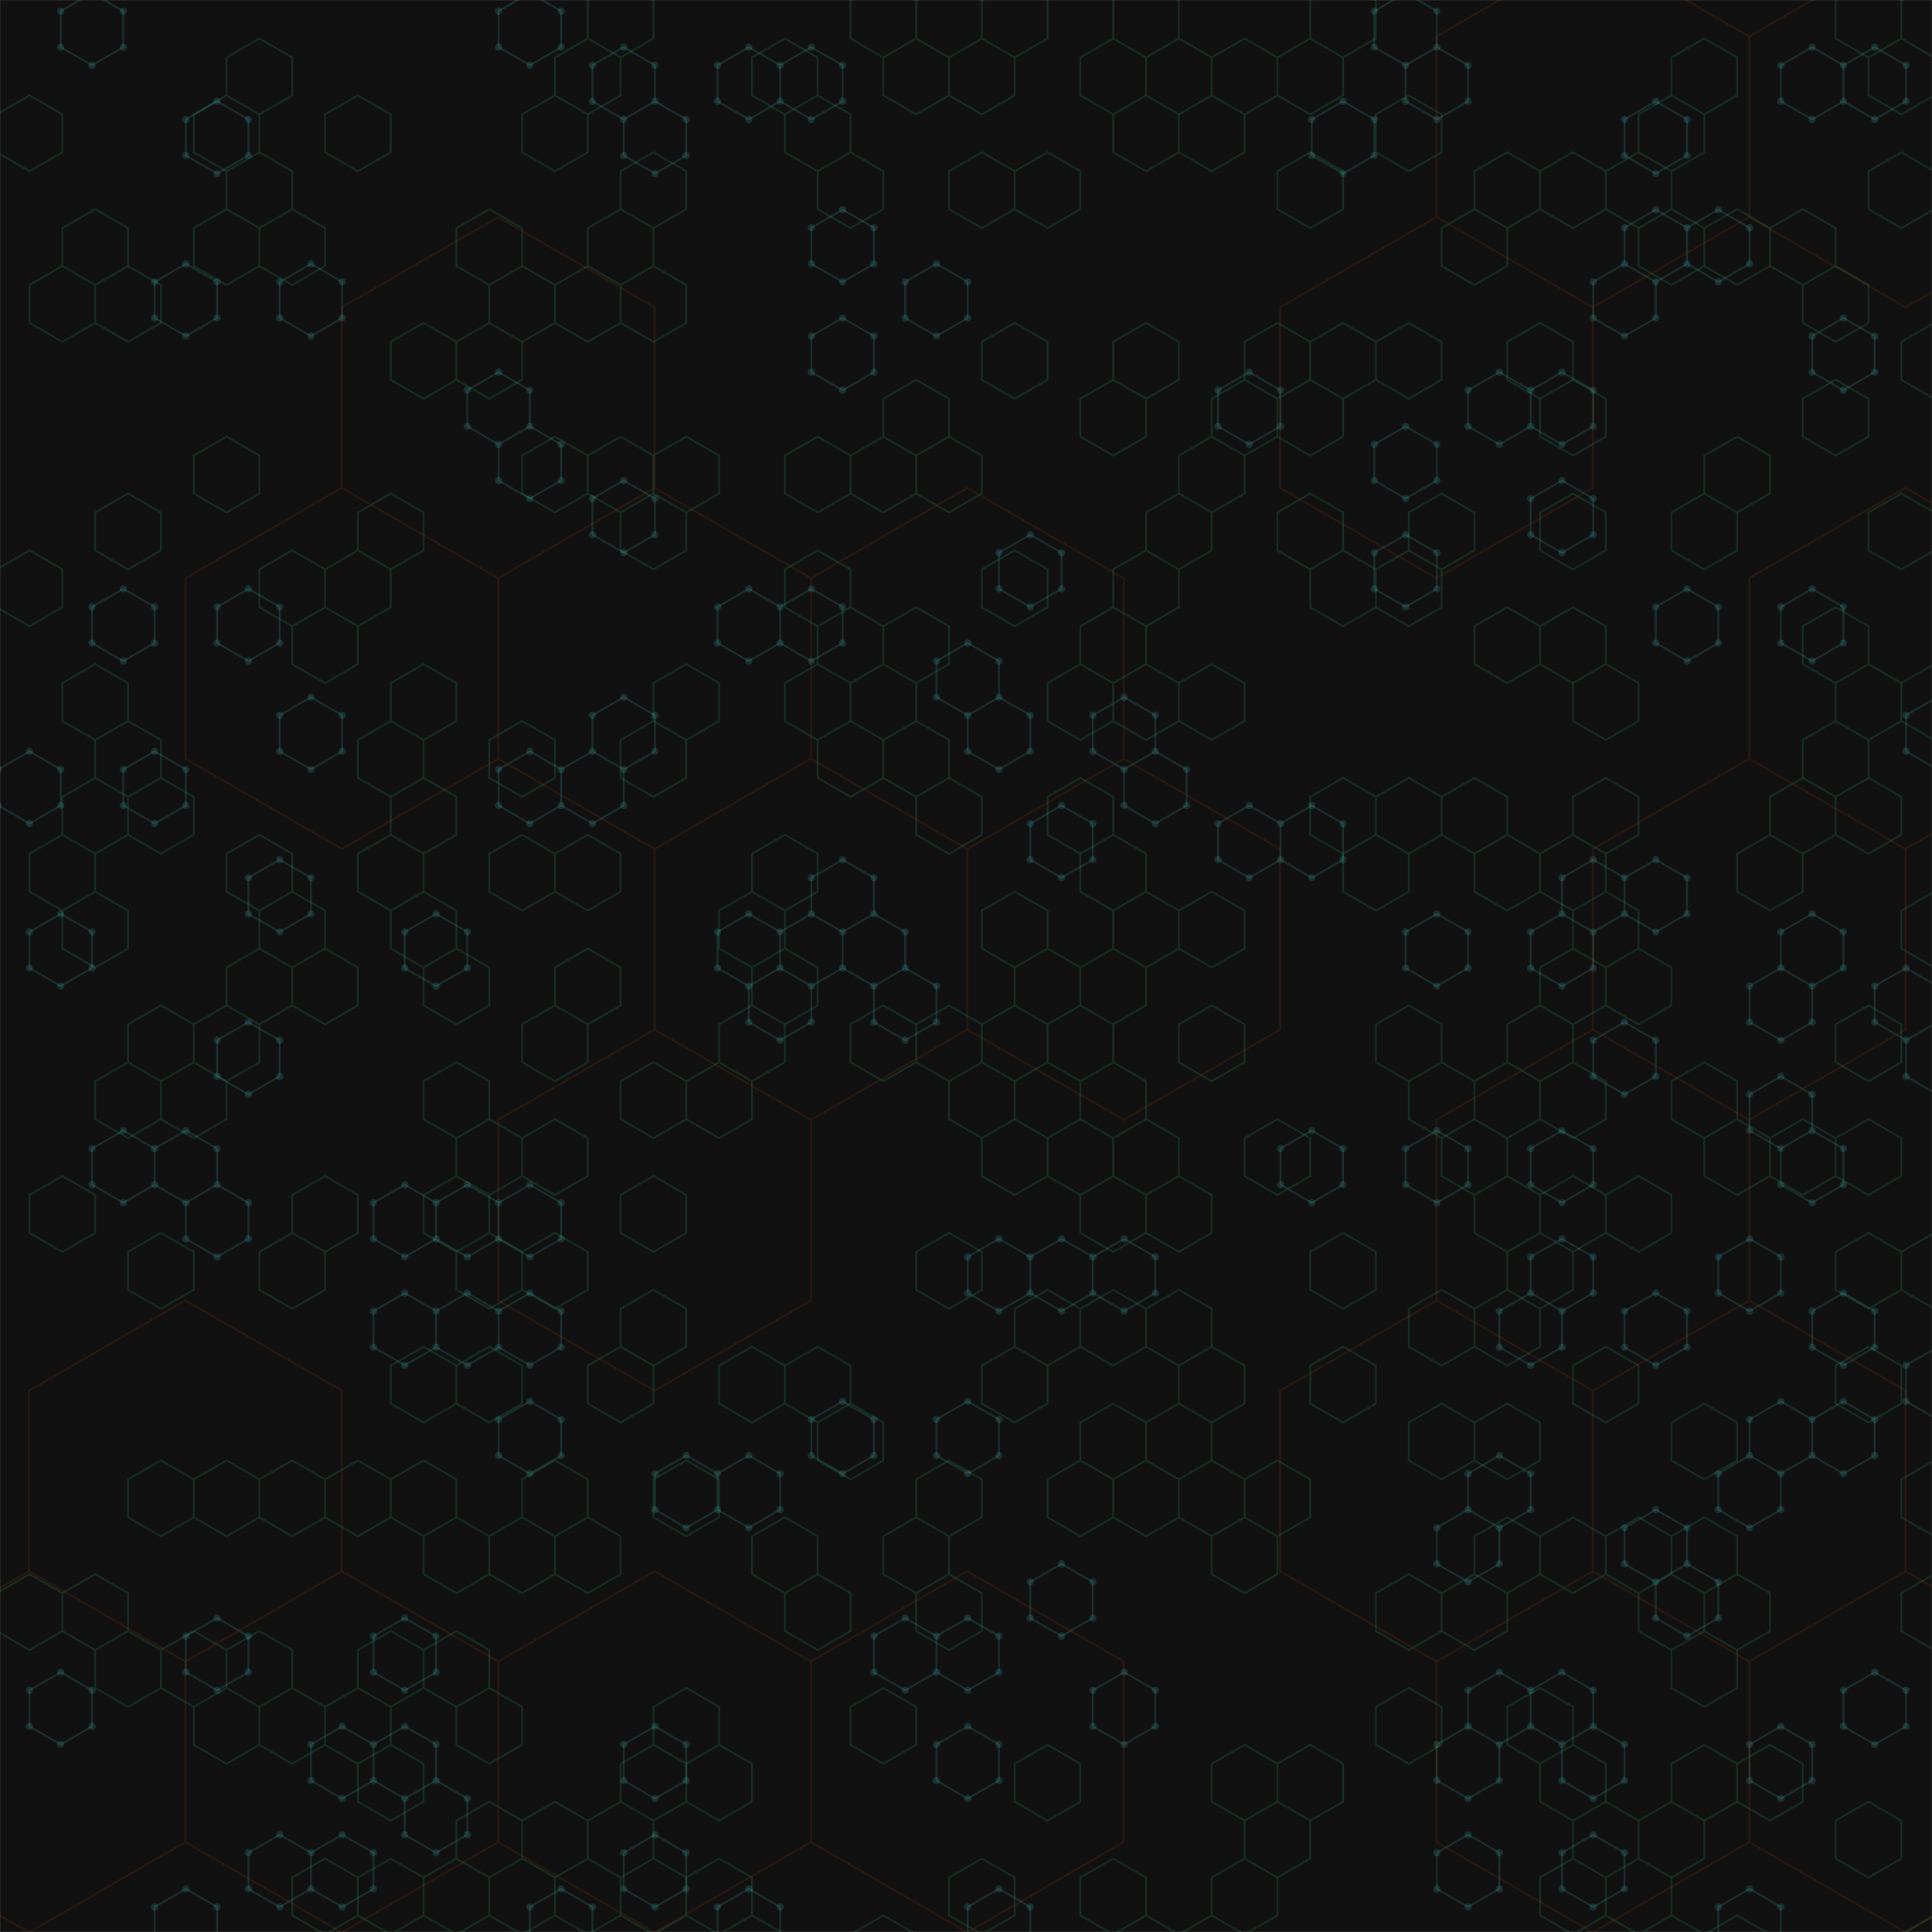 <svg xmlns="http://www.w3.org/2000/svg" version="1.1" xmlns:xlink="http://www.w3.org/1999/xlink" xmlns:svgjs="http://svgjs.dev/svgjs" width="2140" height="2140" preserveAspectRatio="none" viewBox="0 0 2140 2140"><g mask="url(&quot;#SvgjsMask1566&quot;)" fill="none"><rect width="2140" height="2140" x="0" y="0" fill="rgba(18, 17, 17, 1)"></rect><path d="M32.69 105.65L69.06 126.65L69.06 168.65L32.69 189.65L-3.68 168.65L-3.68 126.65zM69.06 294.65L105.44 315.65L105.44 357.65L69.06 378.65L32.69 357.65L32.69 315.65zM32.69 609.65L69.06 630.65L69.06 672.65L32.69 693.65L-3.68 672.65L-3.68 630.65zM69.06 924.65L105.44 945.65L105.44 987.65L69.06 1008.65L32.69 987.65L32.69 945.65zM69.06 1302.65L105.44 1323.65L105.44 1365.65L69.06 1386.65L32.69 1365.65L32.69 1323.65zM32.69 1743.65L69.06 1764.65L69.06 1806.65L32.69 1827.65L-3.68 1806.65L-3.68 1764.65zM105.44 231.65L141.81 252.65L141.81 294.65L105.44 315.65L69.06 294.65L69.06 252.65zM141.81 294.65L178.19 315.65L178.19 357.65L141.81 378.65L105.44 357.65L105.44 315.65zM141.81 546.65L178.19 567.65L178.19 609.65L141.81 630.65L105.44 609.65L105.44 567.65zM105.44 735.65L141.81 756.65L141.81 798.65L105.44 819.65L69.06 798.65L69.06 756.65zM141.81 798.65L178.19 819.65L178.19 861.65L141.81 882.65L105.44 861.65L105.44 819.65zM105.44 861.65L141.81 882.65L141.81 924.65L105.44 945.65L69.06 924.65L69.06 882.65zM105.44 987.65L141.81 1008.65L141.81 1050.65L105.44 1071.65L69.06 1050.65L69.06 1008.65zM141.81 1176.65L178.19 1197.65L178.19 1239.65L141.81 1260.65L105.44 1239.65L105.44 1197.65zM105.44 1743.65L141.81 1764.65L141.81 1806.65L105.44 1827.65L69.06 1806.65L69.06 1764.65zM141.81 1806.65L178.19 1827.65L178.19 1869.65L141.81 1890.65L105.44 1869.65L105.44 1827.65zM178.19 861.65L214.56 882.65L214.56 924.65L178.19 945.65L141.81 924.65L141.81 882.65zM178.19 1113.65L214.56 1134.65L214.56 1176.65L178.19 1197.65L141.81 1176.65L141.81 1134.65zM214.56 1176.65L250.93 1197.65L250.93 1239.65L214.56 1260.65L178.19 1239.65L178.19 1197.65zM178.19 1365.65L214.56 1386.65L214.56 1428.65L178.19 1449.65L141.81 1428.65L141.81 1386.65zM178.19 1617.65L214.56 1638.65L214.56 1680.65L178.19 1701.65L141.81 1680.65L141.81 1638.65zM214.56 1806.65L250.93 1827.65L250.93 1869.65L214.56 1890.65L178.19 1869.65L178.19 1827.65zM287.31 42.65L323.68 63.65L323.68 105.65L287.31 126.65L250.93 105.65L250.93 63.65zM250.93 105.65L287.31 126.65L287.31 168.65L250.93 189.65L214.56 168.65L214.56 126.65zM287.31 168.65L323.68 189.65L323.68 231.65L287.31 252.65L250.93 231.65L250.93 189.65zM250.93 231.65L287.31 252.65L287.31 294.65L250.93 315.65L214.56 294.65L214.56 252.65zM250.93 483.65L287.31 504.65L287.31 546.65L250.93 567.65L214.56 546.65L214.56 504.65zM287.31 924.65L323.68 945.65L323.68 987.65L287.31 1008.65L250.93 987.65L250.93 945.65zM287.31 1050.65L323.68 1071.65L323.68 1113.65L287.31 1134.65L250.93 1113.65L250.93 1071.65zM250.93 1113.65L287.31 1134.65L287.31 1176.65L250.93 1197.65L214.56 1176.65L214.56 1134.65zM250.93 1617.65L287.31 1638.65L287.31 1680.65L250.93 1701.65L214.56 1680.65L214.56 1638.65zM287.31 1806.65L323.68 1827.65L323.68 1869.65L287.31 1890.65L250.93 1869.65L250.93 1827.65zM250.93 1869.65L287.31 1890.65L287.31 1932.65L250.93 1953.65L214.56 1932.65L214.56 1890.65zM323.68 231.65L360.06 252.65L360.06 294.65L323.68 315.65L287.31 294.65L287.31 252.65zM323.68 609.65L360.06 630.65L360.06 672.65L323.68 693.65L287.31 672.65L287.31 630.65zM360.06 672.65L396.43 693.65L396.43 735.65L360.06 756.65L323.68 735.65L323.68 693.65zM323.68 987.65L360.06 1008.65L360.06 1050.65L323.68 1071.65L287.31 1050.65L287.31 1008.65zM360.06 1050.65L396.43 1071.65L396.43 1113.65L360.06 1134.65L323.68 1113.65L323.68 1071.65zM360.06 1302.65L396.43 1323.65L396.43 1365.65L360.06 1386.65L323.68 1365.65L323.68 1323.65zM323.68 1365.65L360.06 1386.65L360.06 1428.65L323.68 1449.65L287.31 1428.65L287.31 1386.65zM323.68 1617.65L360.06 1638.65L360.06 1680.65L323.68 1701.65L287.31 1680.65L287.31 1638.65zM323.68 1869.65L360.06 1890.65L360.06 1932.65L323.68 1953.65L287.31 1932.65L287.31 1890.65zM360.06 2058.65L396.43 2079.65L396.43 2121.65L360.06 2142.65L323.68 2121.65L323.68 2079.65zM396.43 105.65L432.81 126.65L432.81 168.65L396.43 189.65L360.06 168.65L360.06 126.65zM432.81 546.65L469.18 567.65L469.18 609.65L432.81 630.65L396.43 609.65L396.43 567.65zM396.43 609.65L432.81 630.65L432.81 672.65L396.43 693.65L360.06 672.65L360.06 630.65zM432.81 798.65L469.18 819.65L469.18 861.65L432.81 882.65L396.43 861.65L396.43 819.65zM432.81 924.65L469.18 945.65L469.18 987.65L432.81 1008.65L396.43 987.65L396.43 945.65zM396.43 1617.65L432.81 1638.65L432.81 1680.65L396.43 1701.65L360.06 1680.65L360.06 1638.65zM432.81 1806.65L469.18 1827.65L469.18 1869.65L432.81 1890.65L396.43 1869.65L396.43 1827.65zM396.43 1869.65L432.81 1890.65L432.81 1932.65L396.43 1953.65L360.06 1932.65L360.06 1890.65zM432.81 1932.65L469.18 1953.65L469.18 1995.65L432.81 2016.65L396.43 1995.65L396.43 1953.65zM432.81 2058.65L469.18 2079.65L469.18 2121.65L432.81 2142.65L396.43 2121.65L396.43 2079.65zM469.18 357.65L505.55 378.65L505.55 420.65L469.18 441.65L432.81 420.65L432.81 378.65zM469.18 735.65L505.55 756.65L505.55 798.65L469.18 819.65L432.81 798.65L432.81 756.65zM469.18 861.65L505.55 882.65L505.55 924.65L469.18 945.65L432.81 924.65L432.81 882.65zM469.18 987.65L505.55 1008.65L505.55 1050.65L469.18 1071.65L432.81 1050.65L432.81 1008.65zM505.55 1050.65L541.93 1071.65L541.93 1113.65L505.55 1134.65L469.18 1113.65L469.18 1071.65zM505.55 1176.65L541.93 1197.65L541.93 1239.65L505.55 1260.65L469.18 1239.65L469.18 1197.65zM505.55 1302.65L541.93 1323.65L541.93 1365.65L505.55 1386.65L469.18 1365.65L469.18 1323.65zM469.18 1491.65L505.55 1512.65L505.55 1554.65L469.18 1575.65L432.81 1554.65L432.81 1512.65zM469.18 1617.65L505.55 1638.65L505.55 1680.65L469.18 1701.65L432.81 1680.65L432.81 1638.65zM505.55 1680.65L541.93 1701.65L541.93 1743.65L505.55 1764.65L469.18 1743.65L469.18 1701.65zM505.55 1806.65L541.93 1827.65L541.93 1869.65L505.55 1890.65L469.18 1869.65L469.18 1827.65zM505.55 2058.65L541.93 2079.65L541.93 2121.65L505.55 2142.65L469.18 2121.65L469.18 2079.65zM541.93 231.65L578.3 252.65L578.3 294.65L541.93 315.65L505.55 294.65L505.55 252.65zM578.3 294.65L614.68 315.65L614.68 357.65L578.3 378.65L541.93 357.65L541.93 315.65zM541.93 357.65L578.3 378.65L578.3 420.65L541.93 441.65L505.55 420.65L505.55 378.65zM578.3 798.65L614.68 819.65L614.68 861.65L578.3 882.65L541.93 861.65L541.93 819.65zM578.3 924.65L614.68 945.65L614.68 987.65L578.3 1008.65L541.93 987.65L541.93 945.65zM541.93 1239.65L578.3 1260.65L578.3 1302.65L541.93 1323.65L505.55 1302.65L505.55 1260.65zM541.93 1365.65L578.3 1386.65L578.3 1428.65L541.93 1449.65L505.55 1428.65L505.55 1386.65zM541.93 1491.65L578.3 1512.65L578.3 1554.65L541.93 1575.65L505.55 1554.65L505.55 1512.65zM578.3 1680.65L614.68 1701.65L614.68 1743.65L578.3 1764.65L541.93 1743.65L541.93 1701.65zM541.93 1869.65L578.3 1890.65L578.3 1932.65L541.93 1953.65L505.55 1932.65L505.55 1890.65zM541.93 1995.65L578.3 2016.65L578.3 2058.65L541.93 2079.65L505.55 2058.65L505.55 2016.65zM578.3 2058.65L614.68 2079.65L614.68 2121.65L578.3 2142.65L541.93 2121.65L541.93 2079.65zM651.05 42.65L687.42 63.65L687.42 105.65L651.05 126.65L614.68 105.65L614.68 63.65zM614.68 105.65L651.05 126.65L651.05 168.65L614.68 189.65L578.3 168.65L578.3 126.65zM651.05 294.65L687.42 315.65L687.42 357.65L651.05 378.65L614.68 357.65L614.68 315.65zM614.68 483.65L651.05 504.65L651.05 546.65L614.68 567.65L578.3 546.65L578.3 504.65zM651.05 924.65L687.42 945.65L687.42 987.65L651.05 1008.65L614.68 987.65L614.68 945.65zM651.05 1050.65L687.42 1071.65L687.42 1113.65L651.05 1134.65L614.68 1113.65L614.68 1071.65zM614.68 1113.65L651.05 1134.65L651.05 1176.65L614.68 1197.65L578.3 1176.65L578.3 1134.65zM614.68 1239.65L651.05 1260.65L651.05 1302.65L614.68 1323.65L578.3 1302.65L578.3 1260.65zM614.68 1365.65L651.05 1386.65L651.05 1428.65L614.68 1449.65L578.3 1428.65L578.3 1386.65zM614.68 1617.65L651.05 1638.65L651.05 1680.65L614.68 1701.65L578.3 1680.65L578.3 1638.65zM651.05 1680.65L687.42 1701.65L687.42 1743.65L651.05 1764.65L614.68 1743.65L614.68 1701.65zM614.68 1995.65L651.05 2016.65L651.05 2058.65L614.68 2079.65L578.3 2058.65L578.3 2016.65zM651.05 2058.65L687.42 2079.65L687.42 2121.65L651.05 2142.65L614.68 2121.65L614.68 2079.65zM687.42 -20.35L723.8 0.65L723.8 42.65L687.42 63.65L651.05 42.65L651.05 0.65zM723.8 168.65L760.17 189.65L760.17 231.65L723.8 252.65L687.42 231.65L687.42 189.65zM687.42 231.65L723.8 252.65L723.8 294.65L687.42 315.65L651.05 294.65L651.05 252.65zM723.8 294.65L760.17 315.65L760.17 357.65L723.8 378.65L687.42 357.65L687.42 315.65zM687.42 483.65L723.8 504.65L723.8 546.65L687.42 567.65L651.05 546.65L651.05 504.65zM723.8 546.65L760.17 567.65L760.17 609.65L723.8 630.65L687.42 609.65L687.42 567.65zM723.8 798.65L760.17 819.65L760.17 861.65L723.8 882.65L687.42 861.65L687.42 819.65zM723.8 1176.65L760.17 1197.65L760.17 1239.65L723.8 1260.65L687.42 1239.65L687.42 1197.65zM723.8 1302.65L760.17 1323.65L760.17 1365.65L723.8 1386.65L687.42 1365.65L687.42 1323.65zM723.8 1428.65L760.17 1449.65L760.17 1491.65L723.8 1512.65L687.42 1491.65L687.42 1449.65zM687.42 1491.65L723.8 1512.65L723.8 1554.65L687.42 1575.65L651.05 1554.65L651.05 1512.65zM723.8 1932.65L760.17 1953.65L760.17 1995.65L723.8 2016.65L687.42 1995.65L687.42 1953.65zM687.42 1995.65L723.8 2016.65L723.8 2058.65L687.42 2079.65L651.05 2058.65L651.05 2016.65zM723.8 2058.65L760.17 2079.65L760.17 2121.65L723.8 2142.65L687.42 2121.65L687.42 2079.65zM760.17 483.65L796.55 504.65L796.55 546.65L760.17 567.65L723.8 546.65L723.8 504.65zM760.17 735.65L796.55 756.65L796.55 798.65L760.17 819.65L723.8 798.65L723.8 756.65zM796.55 1176.65L832.92 1197.65L832.92 1239.65L796.55 1260.65L760.17 1239.65L760.17 1197.65zM760.17 1617.65L796.55 1638.65L796.55 1680.65L760.17 1701.65L723.8 1680.65L723.8 1638.65zM760.17 1869.65L796.55 1890.65L796.55 1932.65L760.17 1953.65L723.8 1932.65L723.8 1890.65zM796.55 1932.65L832.92 1953.65L832.92 1995.65L796.55 2016.65L760.17 1995.65L760.17 1953.65zM796.55 2058.65L832.92 2079.65L832.92 2121.65L796.55 2142.65L760.17 2121.65L760.17 2079.65zM869.29 42.65L905.67 63.65L905.67 105.65L869.29 126.65L832.92 105.65L832.92 63.65zM869.29 924.65L905.67 945.65L905.67 987.65L869.29 1008.65L832.92 987.65L832.92 945.65zM832.92 987.65L869.29 1008.65L869.29 1050.65L832.92 1071.65L796.55 1050.65L796.55 1008.65zM869.29 1050.65L905.67 1071.65L905.67 1113.65L869.29 1134.65L832.92 1113.65L832.92 1071.65zM832.92 1113.65L869.29 1134.65L869.29 1176.65L832.92 1197.65L796.55 1176.65L796.55 1134.65zM832.92 1491.65L869.29 1512.65L869.29 1554.65L832.92 1575.65L796.55 1554.65L796.55 1512.65zM869.29 1680.65L905.67 1701.65L905.67 1743.65L869.29 1764.65L832.92 1743.65L832.92 1701.65zM832.92 2121.65L869.29 2142.65L869.29 2184.65L832.92 2205.65L796.55 2184.65L796.55 2142.65zM905.67 105.65L942.04 126.65L942.04 168.65L905.67 189.65L869.29 168.65L869.29 126.65zM942.04 168.65L978.42 189.65L978.42 231.65L942.04 252.65L905.67 231.65L905.67 189.65zM905.67 483.65L942.04 504.65L942.04 546.65L905.67 567.65L869.29 546.65L869.29 504.65zM905.67 609.65L942.04 630.65L942.04 672.65L905.67 693.65L869.29 672.65L869.29 630.65zM942.04 672.65L978.42 693.65L978.42 735.65L942.04 756.65L905.67 735.65L905.67 693.65zM905.67 735.65L942.04 756.65L942.04 798.65L905.67 819.65L869.29 798.65L869.29 756.65zM942.04 798.65L978.42 819.65L978.42 861.65L942.04 882.65L905.67 861.65L905.67 819.65zM905.67 1491.65L942.04 1512.65L942.04 1554.65L905.67 1575.65L869.29 1554.65L869.29 1512.65zM942.04 1554.65L978.42 1575.65L978.42 1617.65L942.04 1638.65L905.67 1617.65L905.67 1575.65zM905.67 1743.65L942.04 1764.65L942.04 1806.65L905.67 1827.65L869.29 1806.65L869.29 1764.65zM978.42 -20.35L1014.79 0.65L1014.79 42.65L978.42 63.65L942.04 42.65L942.04 0.65zM1014.79 42.65L1051.16 63.65L1051.16 105.65L1014.79 126.65L978.42 105.65L978.42 63.65zM1014.79 420.65L1051.16 441.65L1051.16 483.65L1014.79 504.65L978.42 483.65L978.42 441.65zM978.42 483.65L1014.79 504.65L1014.79 546.65L978.42 567.65L942.04 546.65L942.04 504.65zM1014.79 672.65L1051.16 693.65L1051.16 735.65L1014.79 756.65L978.42 735.65L978.42 693.65zM978.42 735.65L1014.79 756.65L1014.79 798.65L978.42 819.65L942.04 798.65L942.04 756.65zM1014.79 798.65L1051.16 819.65L1051.16 861.65L1014.79 882.65L978.42 861.65L978.42 819.65zM978.42 1113.65L1014.79 1134.65L1014.79 1176.65L978.42 1197.65L942.04 1176.65L942.04 1134.65zM1014.79 1680.65L1051.16 1701.65L1051.16 1743.65L1014.79 1764.65L978.42 1743.65L978.42 1701.65zM978.42 1869.65L1014.79 1890.65L1014.79 1932.65L978.42 1953.65L942.04 1932.65L942.04 1890.65zM978.42 2121.65L1014.79 2142.65L1014.79 2184.65L978.42 2205.65L942.04 2184.65L942.04 2142.65zM1051.16 -20.35L1087.54 0.65L1087.54 42.65L1051.16 63.65L1014.79 42.65L1014.79 0.65zM1087.54 42.65L1123.91 63.65L1123.91 105.65L1087.54 126.65L1051.16 105.65L1051.16 63.65zM1087.54 168.65L1123.91 189.65L1123.91 231.65L1087.54 252.65L1051.16 231.65L1051.16 189.65zM1051.16 483.65L1087.54 504.65L1087.54 546.65L1051.16 567.65L1014.79 546.65L1014.79 504.65zM1051.16 861.65L1087.54 882.65L1087.54 924.65L1051.16 945.65L1014.79 924.65L1014.79 882.65zM1051.16 1113.65L1087.54 1134.65L1087.54 1176.65L1051.16 1197.65L1014.79 1176.65L1014.79 1134.65zM1087.54 1176.65L1123.91 1197.65L1123.91 1239.65L1087.54 1260.65L1051.16 1239.65L1051.16 1197.65zM1051.16 1365.65L1087.54 1386.65L1087.54 1428.65L1051.16 1449.65L1014.79 1428.65L1014.79 1386.65zM1051.16 1617.65L1087.54 1638.65L1087.54 1680.65L1051.16 1701.65L1014.79 1680.65L1014.79 1638.65zM1051.16 1743.65L1087.54 1764.65L1087.54 1806.65L1051.16 1827.65L1014.79 1806.65L1014.79 1764.65zM1087.54 2058.65L1123.91 2079.65L1123.91 2121.65L1087.54 2142.65L1051.16 2121.65L1051.16 2079.65zM1123.91 -20.35L1160.29 0.65L1160.29 42.65L1123.91 63.65L1087.54 42.65L1087.54 0.65zM1160.29 168.65L1196.66 189.65L1196.66 231.65L1160.29 252.65L1123.91 231.65L1123.91 189.65zM1123.91 357.65L1160.29 378.65L1160.29 420.65L1123.91 441.65L1087.54 420.65L1087.54 378.65zM1123.91 609.65L1160.29 630.65L1160.29 672.65L1123.91 693.65L1087.54 672.65L1087.54 630.65zM1123.91 987.65L1160.29 1008.65L1160.29 1050.65L1123.91 1071.65L1087.54 1050.65L1087.54 1008.65zM1160.29 1050.65L1196.66 1071.65L1196.66 1113.65L1160.29 1134.65L1123.91 1113.65L1123.91 1071.65zM1123.91 1113.65L1160.29 1134.65L1160.29 1176.65L1123.91 1197.65L1087.54 1176.65L1087.54 1134.65zM1160.29 1176.65L1196.66 1197.65L1196.66 1239.65L1160.29 1260.65L1123.91 1239.65L1123.91 1197.65zM1123.91 1239.65L1160.29 1260.65L1160.29 1302.65L1123.91 1323.65L1087.54 1302.65L1087.54 1260.65zM1160.29 1428.65L1196.66 1449.65L1196.66 1491.65L1160.29 1512.65L1123.91 1491.65L1123.91 1449.65zM1123.91 1491.65L1160.29 1512.65L1160.29 1554.65L1123.91 1575.65L1087.54 1554.65L1087.54 1512.65zM1160.29 1932.65L1196.66 1953.65L1196.66 1995.65L1160.29 2016.65L1123.91 1995.65L1123.91 1953.65zM1233.04 42.65L1269.41 63.65L1269.41 105.65L1233.04 126.65L1196.66 105.65L1196.66 63.65zM1233.04 420.65L1269.41 441.65L1269.41 483.65L1233.04 504.65L1196.66 483.65L1196.66 441.65zM1233.04 672.65L1269.41 693.65L1269.41 735.65L1233.04 756.65L1196.66 735.65L1196.66 693.65zM1196.66 735.65L1233.04 756.65L1233.04 798.65L1196.66 819.65L1160.29 798.65L1160.29 756.65zM1196.66 861.65L1233.04 882.65L1233.04 924.65L1196.66 945.65L1160.29 924.65L1160.29 882.65zM1233.04 924.65L1269.41 945.65L1269.41 987.65L1233.04 1008.65L1196.66 987.65L1196.66 945.65zM1233.04 1050.65L1269.41 1071.65L1269.41 1113.65L1233.04 1134.65L1196.66 1113.65L1196.66 1071.65zM1196.66 1113.65L1233.04 1134.65L1233.04 1176.65L1196.66 1197.65L1160.29 1176.65L1160.29 1134.65zM1233.04 1176.65L1269.41 1197.65L1269.41 1239.65L1233.04 1260.65L1196.66 1239.65L1196.66 1197.65zM1196.66 1239.65L1233.04 1260.65L1233.04 1302.65L1196.66 1323.65L1160.29 1302.65L1160.29 1260.65zM1233.04 1302.65L1269.41 1323.65L1269.41 1365.65L1233.04 1386.65L1196.66 1365.65L1196.66 1323.65zM1233.04 1428.65L1269.41 1449.65L1269.41 1491.65L1233.04 1512.65L1196.66 1491.65L1196.66 1449.65zM1233.04 1554.65L1269.41 1575.65L1269.41 1617.65L1233.04 1638.65L1196.66 1617.65L1196.66 1575.65zM1196.66 1617.65L1233.04 1638.65L1233.04 1680.65L1196.66 1701.65L1160.29 1680.65L1160.29 1638.65zM1233.04 2058.65L1269.41 2079.65L1269.41 2121.65L1233.04 2142.65L1196.66 2121.65L1196.66 2079.65zM1269.41 -20.35L1305.78 0.65L1305.78 42.65L1269.41 63.65L1233.04 42.65L1233.04 0.65zM1305.78 42.65L1342.16 63.65L1342.16 105.65L1305.78 126.65L1269.41 105.65L1269.41 63.65zM1269.41 105.65L1305.78 126.65L1305.78 168.65L1269.41 189.65L1233.04 168.65L1233.04 126.65zM1269.41 357.65L1305.78 378.65L1305.78 420.65L1269.41 441.65L1233.04 420.65L1233.04 378.65zM1305.78 546.65L1342.16 567.65L1342.16 609.65L1305.78 630.65L1269.41 609.65L1269.41 567.65zM1269.41 609.65L1305.78 630.65L1305.78 672.65L1269.41 693.65L1233.04 672.65L1233.04 630.65zM1269.41 735.65L1305.78 756.65L1305.78 798.65L1269.41 819.65L1233.04 798.65L1233.04 756.65zM1269.41 987.65L1305.78 1008.65L1305.78 1050.65L1269.41 1071.65L1233.04 1050.65L1233.04 1008.65zM1269.41 1239.65L1305.78 1260.65L1305.78 1302.65L1269.41 1323.65L1233.04 1302.65L1233.04 1260.65zM1305.78 1302.65L1342.16 1323.65L1342.16 1365.65L1305.78 1386.65L1269.41 1365.65L1269.41 1323.65zM1305.78 1428.65L1342.16 1449.65L1342.16 1491.65L1305.78 1512.65L1269.41 1491.65L1269.41 1449.65zM1305.78 1554.65L1342.16 1575.65L1342.16 1617.65L1305.78 1638.65L1269.41 1617.65L1269.41 1575.65zM1269.41 1617.65L1305.78 1638.65L1305.78 1680.65L1269.41 1701.65L1233.04 1680.65L1233.04 1638.65zM1269.41 2121.65L1305.78 2142.65L1305.78 2184.65L1269.41 2205.65L1233.04 2184.65L1233.04 2142.65zM1378.53 42.65L1414.91 63.65L1414.91 105.65L1378.53 126.65L1342.16 105.65L1342.16 63.65zM1342.16 105.65L1378.53 126.65L1378.53 168.65L1342.16 189.65L1305.78 168.65L1305.78 126.65zM1378.53 420.65L1414.91 441.65L1414.91 483.65L1378.53 504.65L1342.16 483.65L1342.16 441.65zM1342.16 483.65L1378.53 504.65L1378.53 546.65L1342.16 567.65L1305.78 546.65L1305.78 504.65zM1342.16 735.65L1378.53 756.65L1378.53 798.65L1342.16 819.65L1305.78 798.65L1305.78 756.65zM1342.16 987.65L1378.53 1008.65L1378.53 1050.65L1342.16 1071.65L1305.78 1050.65L1305.78 1008.65zM1342.16 1113.65L1378.53 1134.65L1378.53 1176.65L1342.16 1197.65L1305.78 1176.65L1305.78 1134.65zM1342.16 1491.65L1378.53 1512.65L1378.53 1554.65L1342.16 1575.65L1305.78 1554.65L1305.78 1512.65zM1342.16 1617.65L1378.53 1638.65L1378.53 1680.65L1342.16 1701.65L1305.78 1680.65L1305.78 1638.65zM1378.53 1680.65L1414.91 1701.65L1414.91 1743.65L1378.53 1764.65L1342.16 1743.65L1342.16 1701.65zM1378.53 1932.65L1414.91 1953.65L1414.91 1995.65L1378.53 2016.65L1342.16 1995.65L1342.16 1953.65zM1378.53 2058.65L1414.91 2079.65L1414.91 2121.65L1378.53 2142.65L1342.16 2121.65L1342.16 2079.65zM1342.16 2121.65L1378.53 2142.65L1378.53 2184.65L1342.16 2205.65L1305.78 2184.65L1305.78 2142.65zM1451.28 42.65L1487.65 63.65L1487.65 105.65L1451.28 126.65L1414.91 105.65L1414.91 63.65zM1451.28 168.65L1487.65 189.65L1487.65 231.65L1451.28 252.65L1414.91 231.65L1414.91 189.65zM1414.91 357.65L1451.28 378.65L1451.28 420.65L1414.91 441.65L1378.53 420.65L1378.53 378.65zM1451.28 420.65L1487.65 441.65L1487.65 483.65L1451.28 504.65L1414.91 483.65L1414.91 441.65zM1451.28 546.65L1487.65 567.65L1487.65 609.65L1451.28 630.65L1414.91 609.65L1414.91 567.65zM1414.91 1239.65L1451.28 1260.65L1451.28 1302.65L1414.91 1323.65L1378.53 1302.65L1378.53 1260.65zM1414.91 1617.65L1451.28 1638.65L1451.28 1680.65L1414.91 1701.65L1378.53 1680.65L1378.53 1638.65zM1451.28 1932.65L1487.65 1953.65L1487.65 1995.65L1451.28 2016.65L1414.91 1995.65L1414.91 1953.65zM1414.91 1995.65L1451.28 2016.65L1451.28 2058.65L1414.91 2079.65L1378.53 2058.65L1378.53 2016.65zM1487.65 -20.35L1524.03 0.65L1524.03 42.65L1487.65 63.65L1451.28 42.65L1451.28 0.65zM1487.65 357.65L1524.03 378.65L1524.03 420.65L1487.65 441.65L1451.28 420.65L1451.28 378.65zM1487.65 609.65L1524.03 630.65L1524.03 672.65L1487.65 693.65L1451.28 672.65L1451.28 630.65zM1487.65 861.65L1524.03 882.65L1524.03 924.65L1487.65 945.65L1451.28 924.65L1451.28 882.65zM1524.03 924.65L1560.4 945.65L1560.4 987.65L1524.03 1008.65L1487.65 987.65L1487.65 945.65zM1487.65 1365.65L1524.03 1386.65L1524.03 1428.65L1487.65 1449.65L1451.28 1428.65L1451.28 1386.65zM1487.65 1491.65L1524.03 1512.65L1524.03 1554.65L1487.65 1575.65L1451.28 1554.65L1451.28 1512.65zM1560.4 105.65L1596.78 126.65L1596.78 168.65L1560.4 189.65L1524.03 168.65L1524.03 126.65zM1560.4 357.65L1596.78 378.65L1596.78 420.65L1560.4 441.65L1524.03 420.65L1524.03 378.65zM1596.78 546.65L1633.15 567.65L1633.15 609.65L1596.78 630.65L1560.4 609.65L1560.4 567.65zM1560.4 609.65L1596.78 630.65L1596.78 672.65L1560.4 693.65L1524.03 672.65L1524.03 630.65zM1560.4 861.65L1596.78 882.65L1596.78 924.65L1560.4 945.65L1524.03 924.65L1524.03 882.65zM1560.4 1113.65L1596.78 1134.65L1596.78 1176.65L1560.4 1197.65L1524.03 1176.65L1524.03 1134.65zM1596.78 1176.65L1633.15 1197.65L1633.15 1239.65L1596.78 1260.65L1560.4 1239.65L1560.4 1197.65zM1596.78 1428.65L1633.15 1449.65L1633.15 1491.65L1596.78 1512.65L1560.4 1491.65L1560.4 1449.65zM1596.78 1554.65L1633.15 1575.65L1633.15 1617.65L1596.78 1638.65L1560.4 1617.65L1560.4 1575.65zM1560.4 1743.65L1596.78 1764.65L1596.78 1806.65L1560.4 1827.65L1524.03 1806.65L1524.03 1764.65zM1560.4 1869.65L1596.78 1890.65L1596.78 1932.65L1560.4 1953.65L1524.03 1932.65L1524.03 1890.65zM1669.52 168.65L1705.9 189.65L1705.9 231.65L1669.52 252.65L1633.15 231.65L1633.15 189.65zM1633.15 231.65L1669.52 252.65L1669.52 294.65L1633.15 315.65L1596.78 294.65L1596.78 252.65zM1669.52 672.65L1705.9 693.65L1705.9 735.65L1669.52 756.65L1633.15 735.65L1633.15 693.65zM1633.15 861.65L1669.52 882.65L1669.52 924.65L1633.15 945.65L1596.78 924.65L1596.78 882.65zM1669.52 924.65L1705.9 945.65L1705.9 987.65L1669.52 1008.65L1633.15 987.65L1633.15 945.65zM1669.52 1176.65L1705.9 1197.65L1705.9 1239.65L1669.52 1260.65L1633.15 1239.65L1633.15 1197.65zM1633.15 1239.65L1669.52 1260.65L1669.52 1302.65L1633.15 1323.65L1596.78 1302.65L1596.78 1260.65zM1669.52 1302.65L1705.9 1323.65L1705.9 1365.65L1669.52 1386.65L1633.15 1365.65L1633.15 1323.65zM1669.52 1428.65L1705.9 1449.65L1705.9 1491.65L1669.52 1512.65L1633.15 1491.65L1633.15 1449.65zM1669.52 1554.65L1705.9 1575.65L1705.9 1617.65L1669.52 1638.65L1633.15 1617.65L1633.15 1575.65zM1669.52 1680.65L1705.9 1701.65L1705.9 1743.65L1669.52 1764.65L1633.15 1743.65L1633.15 1701.65zM1633.15 1743.65L1669.52 1764.65L1669.52 1806.65L1633.15 1827.65L1596.78 1806.65L1596.78 1764.65zM1742.27 168.65L1778.65 189.65L1778.65 231.65L1742.27 252.65L1705.9 231.65L1705.9 189.65zM1705.9 357.65L1742.27 378.65L1742.27 420.65L1705.9 441.65L1669.52 420.65L1669.52 378.65zM1742.27 420.65L1778.65 441.65L1778.65 483.65L1742.27 504.65L1705.9 483.65L1705.9 441.65zM1742.27 546.65L1778.65 567.65L1778.65 609.65L1742.27 630.65L1705.9 609.65L1705.9 567.65zM1742.27 672.65L1778.65 693.65L1778.65 735.65L1742.27 756.65L1705.9 735.65L1705.9 693.65zM1742.27 924.65L1778.65 945.65L1778.65 987.65L1742.27 1008.65L1705.9 987.65L1705.9 945.65zM1742.27 1050.65L1778.65 1071.65L1778.65 1113.65L1742.27 1134.65L1705.9 1113.65L1705.9 1071.65zM1705.9 1113.65L1742.27 1134.65L1742.27 1176.65L1705.9 1197.65L1669.52 1176.65L1669.52 1134.65zM1742.27 1176.65L1778.65 1197.65L1778.65 1239.65L1742.27 1260.65L1705.9 1239.65L1705.9 1197.65zM1742.27 1302.65L1778.65 1323.65L1778.65 1365.65L1742.27 1386.65L1705.9 1365.65L1705.9 1323.65zM1705.9 1365.65L1742.27 1386.65L1742.27 1428.65L1705.9 1449.65L1669.52 1428.65L1669.52 1386.65zM1742.27 1680.65L1778.65 1701.65L1778.65 1743.65L1742.27 1764.65L1705.9 1743.65L1705.9 1701.65zM1705.9 1869.65L1742.27 1890.65L1742.27 1932.65L1705.9 1953.65L1669.52 1932.65L1669.52 1890.65zM1742.27 1932.65L1778.65 1953.65L1778.65 1995.65L1742.27 2016.65L1705.9 1995.65L1705.9 1953.65zM1742.27 2058.65L1778.65 2079.65L1778.65 2121.65L1742.27 2142.65L1705.9 2121.65L1705.9 2079.65zM1815.02 168.65L1851.39 189.65L1851.39 231.65L1815.02 252.65L1778.65 231.65L1778.65 189.65zM1778.65 735.65L1815.02 756.65L1815.02 798.65L1778.65 819.65L1742.27 798.65L1742.27 756.65zM1778.65 861.65L1815.02 882.65L1815.02 924.65L1778.65 945.65L1742.27 924.65L1742.27 882.65zM1778.65 987.65L1815.02 1008.65L1815.02 1050.65L1778.65 1071.65L1742.27 1050.65L1742.27 1008.65zM1815.02 1050.65L1851.39 1071.65L1851.39 1113.65L1815.02 1134.65L1778.65 1113.65L1778.65 1071.65zM1815.02 1302.65L1851.39 1323.65L1851.39 1365.65L1815.02 1386.65L1778.65 1365.65L1778.65 1323.65zM1778.65 1491.65L1815.02 1512.65L1815.02 1554.65L1778.65 1575.65L1742.27 1554.65L1742.27 1512.65zM1815.02 1680.65L1851.39 1701.65L1851.39 1743.65L1815.02 1764.65L1778.65 1743.65L1778.65 1701.65zM1778.65 1995.65L1815.02 2016.65L1815.02 2058.65L1778.65 2079.65L1742.27 2058.65L1742.27 2016.65zM1815.02 2058.65L1851.39 2079.65L1851.39 2121.65L1815.02 2142.65L1778.65 2121.65L1778.65 2079.65zM1778.65 2121.65L1815.02 2142.65L1815.02 2184.65L1778.65 2205.65L1742.27 2184.65L1742.27 2142.65zM1887.77 42.65L1924.14 63.65L1924.14 105.65L1887.77 126.65L1851.39 105.65L1851.39 63.65zM1851.39 105.65L1887.77 126.65L1887.77 168.65L1851.39 189.65L1815.02 168.65L1815.02 126.65zM1851.39 231.65L1887.77 252.65L1887.77 294.65L1851.39 315.65L1815.02 294.65L1815.02 252.65zM1887.77 546.65L1924.14 567.65L1924.14 609.65L1887.77 630.65L1851.39 609.65L1851.39 567.65zM1887.77 1176.65L1924.14 1197.65L1924.14 1239.65L1887.77 1260.65L1851.39 1239.65L1851.39 1197.65zM1887.77 1554.65L1924.14 1575.65L1924.14 1617.65L1887.77 1638.65L1851.39 1617.65L1851.39 1575.65zM1887.77 1680.65L1924.14 1701.65L1924.14 1743.65L1887.77 1764.65L1851.39 1743.65L1851.39 1701.65zM1851.39 1743.65L1887.77 1764.65L1887.77 1806.65L1851.39 1827.65L1815.02 1806.65L1815.02 1764.65zM1887.77 1806.65L1924.14 1827.65L1924.14 1869.65L1887.77 1890.65L1851.39 1869.65L1851.39 1827.65zM1887.77 1932.65L1924.14 1953.65L1924.14 1995.65L1887.77 2016.65L1851.39 1995.65L1851.39 1953.65zM1851.39 1995.65L1887.77 2016.65L1887.77 2058.65L1851.39 2079.65L1815.02 2058.65L1815.02 2016.65zM1851.39 2121.65L1887.77 2142.65L1887.77 2184.65L1851.39 2205.65L1815.02 2184.65L1815.02 2142.65zM1924.14 231.65L1960.52 252.65L1960.52 294.65L1924.14 315.65L1887.77 294.65L1887.77 252.65zM1924.14 483.65L1960.52 504.65L1960.52 546.65L1924.14 567.65L1887.77 546.65L1887.77 504.65zM1960.52 924.65L1996.89 945.65L1996.89 987.65L1960.52 1008.65L1924.14 987.65L1924.14 945.65zM1924.14 1239.65L1960.52 1260.65L1960.52 1302.65L1924.14 1323.65L1887.77 1302.65L1887.77 1260.65zM1924.14 1743.65L1960.52 1764.65L1960.52 1806.65L1924.14 1827.65L1887.77 1806.65L1887.77 1764.65zM1960.52 1932.65L1996.89 1953.65L1996.89 1995.65L1960.52 2016.65L1924.14 1995.65L1924.14 1953.65zM1924.14 2121.65L1960.52 2142.65L1960.52 2184.65L1924.14 2205.65L1887.77 2184.65L1887.77 2142.65zM1996.89 231.65L2033.27 252.65L2033.27 294.65L1996.89 315.65L1960.52 294.65L1960.52 252.65zM2033.27 294.65L2069.64 315.65L2069.64 357.65L2033.27 378.65L1996.89 357.65L1996.89 315.65zM2033.27 420.65L2069.64 441.65L2069.64 483.65L2033.27 504.65L1996.89 483.65L1996.89 441.65zM2033.27 672.65L2069.64 693.65L2069.64 735.65L2033.27 756.65L1996.89 735.65L1996.89 693.65zM2033.27 798.65L2069.64 819.65L2069.64 861.65L2033.27 882.65L1996.89 861.65L1996.89 819.65zM1996.89 861.65L2033.27 882.65L2033.27 924.65L1996.89 945.65L1960.52 924.65L1960.52 882.65zM1996.89 1239.65L2033.27 1260.65L2033.27 1302.65L1996.89 1323.65L1960.52 1302.65L1960.52 1260.65zM2069.64 -20.35L2106.01 0.65L2106.01 42.65L2069.64 63.65L2033.27 42.65L2033.27 0.65zM2106.01 42.65L2142.39 63.65L2142.39 105.65L2106.01 126.65L2069.64 105.65L2069.64 63.65zM2106.01 168.65L2142.39 189.65L2142.39 231.65L2106.01 252.65L2069.64 231.65L2069.64 189.65zM2106.01 546.65L2142.39 567.65L2142.39 609.65L2106.01 630.65L2069.64 609.65L2069.64 567.65zM2069.64 735.65L2106.01 756.65L2106.01 798.65L2069.64 819.65L2033.27 798.65L2033.27 756.65zM2069.64 861.65L2106.01 882.65L2106.01 924.65L2069.64 945.65L2033.27 924.65L2033.27 882.65zM2069.64 1113.65L2106.01 1134.65L2106.01 1176.65L2069.64 1197.65L2033.27 1176.65L2033.27 1134.65zM2069.64 1239.65L2106.01 1260.65L2106.01 1302.65L2069.64 1323.65L2033.27 1302.65L2033.27 1260.65zM2069.64 1365.65L2106.01 1386.65L2106.01 1428.65L2069.64 1449.65L2033.27 1428.65L2033.27 1386.65zM2069.64 1491.65L2106.01 1512.65L2106.01 1554.65L2069.64 1575.65L2033.27 1554.65L2033.27 1512.65zM2069.64 1995.65L2106.01 2016.65L2106.01 2058.65L2069.64 2079.65L2033.27 2058.65L2033.27 2016.65zM2142.39 -20.35L2178.76 0.65L2178.76 42.65L2142.39 63.65L2106.01 42.65L2106.01 0.65zM2142.39 357.65L2178.76 378.65L2178.76 420.65L2142.39 441.65L2106.01 420.65L2106.01 378.65zM2178.76 546.65L2215.14 567.65L2215.14 609.65L2178.76 630.65L2142.39 609.65L2142.39 567.65zM2178.76 672.65L2215.14 693.65L2215.14 735.65L2178.76 756.65L2142.39 735.65L2142.39 693.65zM2142.39 735.65L2178.76 756.65L2178.76 798.65L2142.39 819.65L2106.01 798.65L2106.01 756.65zM2142.39 987.65L2178.76 1008.65L2178.76 1050.65L2142.39 1071.65L2106.01 1050.65L2106.01 1008.65zM2142.39 1365.65L2178.76 1386.65L2178.76 1428.65L2142.39 1449.65L2106.01 1428.65L2106.01 1386.65zM2178.76 1428.65L2215.14 1449.65L2215.14 1491.65L2178.76 1512.65L2142.39 1491.65L2142.39 1449.65zM2142.39 1617.65L2178.76 1638.65L2178.76 1680.65L2142.39 1701.65L2106.01 1680.65L2106.01 1638.65zM2142.39 1743.65L2178.76 1764.65L2178.76 1806.65L2142.39 1827.65L2106.01 1806.65L2106.01 1764.65zM2178.76 2058.65L2215.14 2079.65L2215.14 2121.65L2178.76 2142.65L2142.39 2121.65L2142.39 2079.65zM2142.39 2121.65L2178.76 2142.65L2178.76 2184.65L2142.39 2205.65L2106.01 2184.65L2106.01 2142.65z" stroke="rgba(39, 174, 96, 0.2)" stroke-width="2"></path><path d="M32.64 832.25L67.28 852.25L67.28 892.25L32.64 912.25L-2 892.25L-2 852.25zM67.28 1012.25L101.92 1032.25L101.92 1072.25L67.28 1092.25L32.64 1072.25L32.64 1032.25zM67.28 1852.25L101.92 1872.25L101.92 1912.25L67.28 1932.25L32.64 1912.25L32.64 1872.25zM101.92 -7.75L136.57 12.25L136.57 52.25L101.92 72.25L67.28 52.25L67.28 12.25zM136.57 652.25L171.21 672.25L171.21 712.25L136.57 732.25L101.92 712.25L101.92 672.25zM136.57 1252.25L171.21 1272.25L171.21 1312.25L136.57 1332.25L101.92 1312.25L101.92 1272.25zM205.85 292.25L240.49 312.25L240.49 352.25L205.85 372.25L171.21 352.25L171.21 312.25zM171.21 832.25L205.85 852.25L205.85 892.25L171.21 912.25L136.57 892.25L136.57 852.25zM205.85 1252.25L240.49 1272.25L240.49 1312.25L205.85 1332.25L171.21 1312.25L171.21 1272.25zM205.85 2092.25L240.49 2112.25L240.49 2152.25L205.85 2172.25L171.21 2152.25L171.21 2112.25zM240.49 112.25L275.13 132.25L275.13 172.25L240.49 192.25L205.85 172.25L205.85 132.25zM275.13 652.25L309.78 672.25L309.78 712.25L275.13 732.25L240.49 712.25L240.49 672.25zM275.13 1132.25L309.78 1152.25L309.78 1192.25L275.13 1212.25L240.49 1192.25L240.49 1152.25zM240.49 1312.25L275.13 1332.25L275.13 1372.25L240.49 1392.25L205.85 1372.25L205.85 1332.25zM240.49 1792.25L275.13 1812.25L275.13 1852.25L240.49 1872.25L205.85 1852.25L205.85 1812.25zM344.42 292.25L379.06 312.25L379.06 352.25L344.42 372.25L309.78 352.25L309.78 312.25zM344.42 772.25L379.06 792.25L379.06 832.25L344.42 852.25L309.78 832.25L309.78 792.25zM309.78 952.25L344.42 972.25L344.42 1012.25L309.78 1032.25L275.13 1012.25L275.13 972.25zM309.78 2032.25L344.42 2052.25L344.42 2092.25L309.78 2112.25L275.13 2092.25L275.13 2052.25zM379.06 1912.25L413.7 1932.25L413.7 1972.25L379.06 1992.25L344.42 1972.25L344.42 1932.25zM379.06 2032.25L413.7 2052.25L413.7 2092.25L379.06 2112.25L344.42 2092.25L344.42 2052.25zM482.99 1012.25L517.63 1032.25L517.63 1072.25L482.99 1092.25L448.34 1072.25L448.34 1032.25zM448.34 1312.25L482.99 1332.25L482.99 1372.25L448.34 1392.25L413.7 1372.25L413.7 1332.25zM448.34 1432.25L482.99 1452.25L482.99 1492.25L448.34 1512.25L413.7 1492.25L413.7 1452.25zM448.34 1792.25L482.99 1812.25L482.99 1852.25L448.34 1872.25L413.7 1852.25L413.7 1812.25zM448.34 1912.25L482.99 1932.25L482.99 1972.25L448.34 1992.25L413.7 1972.25L413.7 1932.25zM482.99 1972.25L517.63 1992.25L517.63 2032.25L482.99 2052.25L448.34 2032.25L448.34 1992.25zM552.27 412.25L586.91 432.25L586.91 472.25L552.27 492.25L517.63 472.25L517.63 432.25zM517.63 1312.25L552.27 1332.25L552.27 1372.25L517.63 1392.25L482.99 1372.25L482.99 1332.25zM517.63 1432.25L552.27 1452.25L552.27 1492.25L517.63 1512.25L482.99 1492.25L482.99 1452.25zM586.91 -7.75L621.55 12.25L621.55 52.25L586.91 72.25L552.27 52.25L552.27 12.25zM586.91 472.25L621.55 492.25L621.55 532.25L586.91 552.25L552.27 532.25L552.27 492.25zM586.91 832.25L621.55 852.25L621.55 892.25L586.91 912.25L552.27 892.25L552.27 852.25zM586.91 1312.25L621.55 1332.25L621.55 1372.25L586.91 1392.25L552.27 1372.25L552.27 1332.25zM586.91 1432.25L621.55 1452.25L621.55 1492.25L586.91 1512.25L552.27 1492.25L552.27 1452.25zM586.91 1552.25L621.55 1572.25L621.55 1612.25L586.91 1632.25L552.27 1612.25L552.27 1572.25zM621.55 2092.25L656.2 2112.25L656.2 2152.25L621.55 2172.25L586.91 2152.25L586.91 2112.25zM690.84 52.25L725.48 72.25L725.48 112.25L690.84 132.25L656.2 112.25L656.2 72.25zM690.84 532.25L725.48 552.25L725.48 592.25L690.84 612.25L656.2 592.25L656.2 552.25zM690.84 772.25L725.48 792.25L725.48 832.25L690.84 852.25L656.2 832.25L656.2 792.25zM656.2 832.25L690.84 852.25L690.84 892.25L656.2 912.25L621.55 892.25L621.55 852.25zM725.48 112.25L760.12 132.25L760.12 172.25L725.48 192.25L690.84 172.25L690.84 132.25zM760.12 1612.25L794.76 1632.25L794.76 1672.25L760.12 1692.25L725.48 1672.25L725.48 1632.25zM725.48 1912.25L760.12 1932.25L760.12 1972.25L725.48 1992.25L690.84 1972.25L690.84 1932.25zM725.48 2032.25L760.12 2052.25L760.12 2092.25L725.48 2112.25L690.84 2092.25L690.84 2052.25zM829.41 52.25L864.05 72.25L864.05 112.25L829.41 132.25L794.76 112.25L794.76 72.25zM829.41 652.25L864.05 672.25L864.05 712.25L829.41 732.25L794.76 712.25L794.76 672.25zM829.41 1012.25L864.05 1032.25L864.05 1072.25L829.41 1092.25L794.76 1072.25L794.76 1032.25zM829.41 1612.25L864.05 1632.25L864.05 1672.25L829.41 1692.25L794.76 1672.25L794.76 1632.25zM829.41 2092.25L864.05 2112.25L864.05 2152.25L829.41 2172.25L794.76 2152.25L794.76 2112.25zM794.76 2152.25L829.41 2172.25L829.41 2212.25L794.76 2232.25L760.12 2212.25L760.12 2172.25zM898.69 52.25L933.33 72.25L933.33 112.25L898.69 132.25L864.05 112.25L864.05 72.25zM898.69 652.25L933.33 672.25L933.33 712.25L898.69 732.25L864.05 712.25L864.05 672.25zM898.69 1012.25L933.33 1032.25L933.33 1072.25L898.69 1092.25L864.05 1072.25L864.05 1032.25zM864.05 1072.25L898.69 1092.25L898.69 1132.25L864.05 1152.25L829.41 1132.25L829.41 1092.25zM933.33 232.25L967.97 252.25L967.97 292.25L933.33 312.25L898.69 292.25L898.69 252.25zM933.33 352.25L967.97 372.25L967.97 412.25L933.33 432.25L898.69 412.25L898.69 372.25zM933.33 952.25L967.97 972.25L967.97 1012.25L933.33 1032.25L898.69 1012.25L898.69 972.25zM967.97 1012.25L1002.62 1032.25L1002.62 1072.25L967.97 1092.25L933.33 1072.25L933.33 1032.25zM933.33 1552.25L967.97 1572.25L967.97 1612.25L933.33 1632.25L898.69 1612.25L898.69 1572.25zM1037.26 292.25L1071.9 312.25L1071.9 352.25L1037.26 372.25L1002.62 352.25L1002.62 312.25zM1002.62 1072.25L1037.26 1092.25L1037.26 1132.25L1002.62 1152.25L967.97 1132.25L967.97 1092.25zM1002.62 1792.25L1037.26 1812.25L1037.26 1852.25L1002.62 1872.25L967.97 1852.25L967.97 1812.25zM1071.9 712.25L1106.54 732.25L1106.54 772.25L1071.9 792.25L1037.26 772.25L1037.26 732.25zM1106.54 772.25L1141.18 792.25L1141.18 832.25L1106.54 852.25L1071.9 832.25L1071.9 792.25zM1106.54 1372.25L1141.18 1392.25L1141.18 1432.25L1106.54 1452.25L1071.9 1432.25L1071.9 1392.25zM1071.9 1552.25L1106.54 1572.25L1106.54 1612.25L1071.9 1632.25L1037.26 1612.25L1037.26 1572.25zM1071.9 1792.25L1106.54 1812.25L1106.54 1852.25L1071.9 1872.25L1037.26 1852.25L1037.26 1812.25zM1071.9 1912.25L1106.54 1932.25L1106.54 1972.25L1071.9 1992.25L1037.26 1972.25L1037.26 1932.25zM1106.54 2092.25L1141.18 2112.25L1141.18 2152.25L1106.54 2172.25L1071.9 2152.25L1071.9 2112.25zM1141.18 592.25L1175.83 612.25L1175.83 652.25L1141.18 672.25L1106.54 652.25L1106.54 612.25zM1175.83 892.25L1210.47 912.25L1210.47 952.25L1175.83 972.25L1141.18 952.25L1141.18 912.25zM1175.83 1372.25L1210.47 1392.25L1210.47 1432.25L1175.83 1452.25L1141.18 1432.25L1141.18 1392.25zM1175.83 1732.25L1210.47 1752.25L1210.47 1792.25L1175.83 1812.25L1141.18 1792.25L1141.18 1752.25zM1245.11 772.25L1279.75 792.25L1279.75 832.25L1245.11 852.25L1210.47 832.25L1210.47 792.25zM1245.11 1372.25L1279.75 1392.25L1279.75 1432.25L1245.11 1452.25L1210.47 1432.25L1210.47 1392.25zM1245.11 1852.25L1279.75 1872.25L1279.75 1912.25L1245.11 1932.25L1210.47 1912.25L1210.47 1872.25zM1279.75 832.25L1314.39 852.25L1314.39 892.25L1279.75 912.25L1245.11 892.25L1245.11 852.25zM1383.68 412.25L1418.32 432.25L1418.32 472.25L1383.68 492.25L1349.04 472.25L1349.04 432.25zM1383.68 892.25L1418.32 912.25L1418.32 952.25L1383.68 972.25L1349.04 952.25L1349.04 912.25zM1452.96 892.25L1487.6 912.25L1487.6 952.25L1452.96 972.25L1418.32 952.25L1418.32 912.25zM1452.96 1252.25L1487.6 1272.25L1487.6 1312.25L1452.96 1332.25L1418.32 1312.25L1418.32 1272.25zM1487.6 112.25L1522.25 132.25L1522.25 172.25L1487.6 192.25L1452.96 172.25L1452.96 132.25zM1556.89 -7.75L1591.53 12.25L1591.53 52.25L1556.89 72.25L1522.25 52.25L1522.25 12.25zM1591.53 52.25L1626.17 72.25L1626.17 112.25L1591.53 132.25L1556.89 112.25L1556.89 72.25zM1556.89 472.25L1591.53 492.25L1591.53 532.25L1556.89 552.25L1522.25 532.25L1522.25 492.25zM1556.89 592.25L1591.53 612.25L1591.53 652.25L1556.89 672.25L1522.25 652.25L1522.25 612.25zM1591.53 1012.25L1626.17 1032.25L1626.17 1072.25L1591.53 1092.25L1556.89 1072.25L1556.89 1032.25zM1591.53 1252.25L1626.17 1272.25L1626.17 1312.25L1591.53 1332.25L1556.89 1312.25L1556.89 1272.25zM1660.81 412.25L1695.46 432.25L1695.46 472.25L1660.81 492.25L1626.17 472.25L1626.17 432.25zM1660.81 1612.25L1695.46 1632.25L1695.46 1672.25L1660.81 1692.25L1626.17 1672.25L1626.17 1632.25zM1626.17 1672.25L1660.81 1692.25L1660.81 1732.25L1626.17 1752.25L1591.53 1732.25L1591.53 1692.25zM1660.81 1852.25L1695.46 1872.25L1695.46 1912.25L1660.81 1932.25L1626.17 1912.25L1626.17 1872.25zM1626.17 1912.25L1660.81 1932.25L1660.81 1972.25L1626.17 1992.25L1591.53 1972.25L1591.53 1932.25zM1626.17 2032.25L1660.81 2052.25L1660.81 2092.25L1626.17 2112.25L1591.53 2092.25L1591.53 2052.25zM1730.1 412.25L1764.74 432.25L1764.74 472.25L1730.1 492.25L1695.46 472.25L1695.46 432.25zM1730.1 532.25L1764.74 552.25L1764.74 592.25L1730.1 612.25L1695.46 592.25L1695.46 552.25zM1730.1 1012.25L1764.74 1032.25L1764.74 1072.25L1730.1 1092.25L1695.46 1072.25L1695.46 1032.25zM1730.1 1252.25L1764.74 1272.25L1764.74 1312.25L1730.1 1332.25L1695.46 1312.25L1695.46 1272.25zM1730.1 1372.25L1764.74 1392.25L1764.74 1432.25L1730.1 1452.25L1695.46 1432.25L1695.46 1392.25zM1695.46 1432.25L1730.1 1452.25L1730.1 1492.25L1695.46 1512.25L1660.81 1492.25L1660.81 1452.25zM1730.1 1852.25L1764.74 1872.25L1764.74 1912.25L1730.1 1932.25L1695.46 1912.25L1695.46 1872.25zM1799.38 292.25L1834.02 312.25L1834.02 352.25L1799.38 372.25L1764.74 352.25L1764.74 312.25zM1764.74 952.25L1799.38 972.25L1799.38 1012.25L1764.74 1032.25L1730.1 1012.25L1730.1 972.25zM1799.38 1132.25L1834.02 1152.25L1834.02 1192.25L1799.38 1212.25L1764.74 1192.25L1764.74 1152.25zM1764.74 1912.25L1799.38 1932.25L1799.38 1972.25L1764.74 1992.25L1730.1 1972.25L1730.1 1932.25zM1764.74 2032.25L1799.38 2052.25L1799.38 2092.25L1764.74 2112.25L1730.1 2092.25L1730.1 2052.25zM1834.02 112.25L1868.67 132.25L1868.67 172.25L1834.02 192.25L1799.38 172.25L1799.38 132.25zM1834.02 232.25L1868.67 252.25L1868.67 292.25L1834.02 312.25L1799.38 292.25L1799.38 252.25zM1868.67 652.25L1903.31 672.25L1903.31 712.25L1868.67 732.25L1834.02 712.25L1834.02 672.25zM1834.02 952.25L1868.67 972.25L1868.67 1012.25L1834.02 1032.25L1799.38 1012.25L1799.38 972.25zM1834.02 1432.25L1868.67 1452.25L1868.67 1492.25L1834.02 1512.25L1799.38 1492.25L1799.38 1452.25zM1834.02 1672.25L1868.67 1692.25L1868.67 1732.25L1834.02 1752.25L1799.38 1732.25L1799.38 1692.25zM1868.67 1732.25L1903.31 1752.25L1903.31 1792.25L1868.67 1812.25L1834.02 1792.25L1834.02 1752.25zM1903.31 232.25L1937.95 252.25L1937.95 292.25L1903.31 312.25L1868.67 292.25L1868.67 252.25zM1937.95 1372.25L1972.59 1392.25L1972.59 1432.25L1937.95 1452.25L1903.31 1432.25L1903.31 1392.25zM1937.95 1612.25L1972.59 1632.25L1972.59 1672.25L1937.95 1692.25L1903.31 1672.25L1903.31 1632.25zM1937.95 2092.25L1972.59 2112.25L1972.59 2152.25L1937.95 2172.25L1903.31 2152.25L1903.31 2112.25zM2007.23 52.25L2041.88 72.25L2041.88 112.25L2007.23 132.25L1972.59 112.25L1972.59 72.25zM2007.23 652.25L2041.88 672.25L2041.88 712.25L2007.23 732.25L1972.59 712.25L1972.59 672.25zM2007.23 1012.25L2041.88 1032.25L2041.88 1072.25L2007.23 1092.25L1972.59 1072.25L1972.59 1032.25zM1972.59 1072.25L2007.23 1092.25L2007.23 1132.25L1972.59 1152.25L1937.95 1132.25L1937.95 1092.25zM1972.59 1192.25L2007.23 1212.25L2007.23 1252.25L1972.59 1272.25L1937.95 1252.25L1937.95 1212.25zM2007.23 1252.25L2041.88 1272.25L2041.88 1312.25L2007.23 1332.25L1972.59 1312.25L1972.59 1272.25zM1972.59 1552.25L2007.23 1572.25L2007.23 1612.25L1972.59 1632.25L1937.95 1612.25L1937.95 1572.25zM1972.59 1912.25L2007.23 1932.25L2007.23 1972.25L1972.59 1992.25L1937.95 1972.25L1937.95 1932.25zM1972.59 2152.25L2007.23 2172.25L2007.23 2212.25L1972.59 2232.25L1937.95 2212.25L1937.95 2172.25zM2076.52 52.25L2111.16 72.25L2111.16 112.25L2076.52 132.25L2041.88 112.25L2041.88 72.25zM2041.88 352.25L2076.52 372.25L2076.52 412.25L2041.88 432.25L2007.23 412.25L2007.23 372.25zM2041.88 1432.25L2076.52 1452.25L2076.52 1492.25L2041.88 1512.25L2007.23 1492.25L2007.23 1452.25zM2041.88 1552.25L2076.52 1572.25L2076.52 1612.25L2041.88 1632.25L2007.23 1612.25L2007.23 1572.25zM2076.52 1852.25L2111.16 1872.25L2111.16 1912.25L2076.52 1932.25L2041.88 1912.25L2041.88 1872.25zM2145.8 772.25L2180.44 792.25L2180.44 832.25L2145.8 852.25L2111.16 832.25L2111.16 792.25zM2111.16 1072.25L2145.8 1092.25L2145.8 1132.25L2111.16 1152.25L2076.52 1132.25L2076.52 1092.25zM2145.8 1132.25L2180.44 1152.25L2180.44 1192.25L2145.8 1212.25L2111.16 1192.25L2111.16 1152.25zM2145.8 1492.25L2180.44 1512.25L2180.44 1552.25L2145.8 1572.25L2111.16 1552.25L2111.16 1512.25z" stroke="rgba(85, 253, 255, 0.13)" stroke-width="2"></path><path d="M28.64 832.25 a4 4 0 1 0 8 0 a4 4 0 1 0 -8 0zM63.28 852.25 a4 4 0 1 0 8 0 a4 4 0 1 0 -8 0zM63.28 892.25 a4 4 0 1 0 8 0 a4 4 0 1 0 -8 0zM28.64 912.25 a4 4 0 1 0 8 0 a4 4 0 1 0 -8 0zM-6 892.25 a4 4 0 1 0 8 0 a4 4 0 1 0 -8 0zM-6 852.25 a4 4 0 1 0 8 0 a4 4 0 1 0 -8 0zM63.28 1012.25 a4 4 0 1 0 8 0 a4 4 0 1 0 -8 0zM97.92 1032.25 a4 4 0 1 0 8 0 a4 4 0 1 0 -8 0zM97.92 1072.25 a4 4 0 1 0 8 0 a4 4 0 1 0 -8 0zM63.28 1092.25 a4 4 0 1 0 8 0 a4 4 0 1 0 -8 0zM28.64 1072.25 a4 4 0 1 0 8 0 a4 4 0 1 0 -8 0zM28.64 1032.25 a4 4 0 1 0 8 0 a4 4 0 1 0 -8 0zM63.28 1852.25 a4 4 0 1 0 8 0 a4 4 0 1 0 -8 0zM97.92 1872.25 a4 4 0 1 0 8 0 a4 4 0 1 0 -8 0zM97.92 1912.25 a4 4 0 1 0 8 0 a4 4 0 1 0 -8 0zM63.28 1932.25 a4 4 0 1 0 8 0 a4 4 0 1 0 -8 0zM28.64 1912.25 a4 4 0 1 0 8 0 a4 4 0 1 0 -8 0zM28.64 1872.25 a4 4 0 1 0 8 0 a4 4 0 1 0 -8 0zM97.92 -7.75 a4 4 0 1 0 8 0 a4 4 0 1 0 -8 0zM132.57 12.25 a4 4 0 1 0 8 0 a4 4 0 1 0 -8 0zM132.57 52.25 a4 4 0 1 0 8 0 a4 4 0 1 0 -8 0zM97.92 72.25 a4 4 0 1 0 8 0 a4 4 0 1 0 -8 0zM63.28 52.25 a4 4 0 1 0 8 0 a4 4 0 1 0 -8 0zM63.28 12.25 a4 4 0 1 0 8 0 a4 4 0 1 0 -8 0zM132.57 652.25 a4 4 0 1 0 8 0 a4 4 0 1 0 -8 0zM167.21 672.25 a4 4 0 1 0 8 0 a4 4 0 1 0 -8 0zM167.21 712.25 a4 4 0 1 0 8 0 a4 4 0 1 0 -8 0zM132.57 732.25 a4 4 0 1 0 8 0 a4 4 0 1 0 -8 0zM97.92 712.25 a4 4 0 1 0 8 0 a4 4 0 1 0 -8 0zM97.92 672.25 a4 4 0 1 0 8 0 a4 4 0 1 0 -8 0zM132.57 1252.25 a4 4 0 1 0 8 0 a4 4 0 1 0 -8 0zM167.21 1272.25 a4 4 0 1 0 8 0 a4 4 0 1 0 -8 0zM167.21 1312.25 a4 4 0 1 0 8 0 a4 4 0 1 0 -8 0zM132.57 1332.25 a4 4 0 1 0 8 0 a4 4 0 1 0 -8 0zM97.92 1312.25 a4 4 0 1 0 8 0 a4 4 0 1 0 -8 0zM97.92 1272.25 a4 4 0 1 0 8 0 a4 4 0 1 0 -8 0zM201.85 292.25 a4 4 0 1 0 8 0 a4 4 0 1 0 -8 0zM236.49 312.25 a4 4 0 1 0 8 0 a4 4 0 1 0 -8 0zM236.49 352.25 a4 4 0 1 0 8 0 a4 4 0 1 0 -8 0zM201.85 372.25 a4 4 0 1 0 8 0 a4 4 0 1 0 -8 0zM167.21 352.25 a4 4 0 1 0 8 0 a4 4 0 1 0 -8 0zM167.21 312.25 a4 4 0 1 0 8 0 a4 4 0 1 0 -8 0zM167.21 832.25 a4 4 0 1 0 8 0 a4 4 0 1 0 -8 0zM201.85 852.25 a4 4 0 1 0 8 0 a4 4 0 1 0 -8 0zM201.85 892.25 a4 4 0 1 0 8 0 a4 4 0 1 0 -8 0zM167.21 912.25 a4 4 0 1 0 8 0 a4 4 0 1 0 -8 0zM132.57 892.25 a4 4 0 1 0 8 0 a4 4 0 1 0 -8 0zM132.57 852.25 a4 4 0 1 0 8 0 a4 4 0 1 0 -8 0zM201.85 1252.25 a4 4 0 1 0 8 0 a4 4 0 1 0 -8 0zM236.49 1272.25 a4 4 0 1 0 8 0 a4 4 0 1 0 -8 0zM236.49 1312.25 a4 4 0 1 0 8 0 a4 4 0 1 0 -8 0zM201.85 1332.25 a4 4 0 1 0 8 0 a4 4 0 1 0 -8 0zM201.85 2092.25 a4 4 0 1 0 8 0 a4 4 0 1 0 -8 0zM236.49 2112.25 a4 4 0 1 0 8 0 a4 4 0 1 0 -8 0zM236.49 2152.25 a4 4 0 1 0 8 0 a4 4 0 1 0 -8 0zM201.85 2172.25 a4 4 0 1 0 8 0 a4 4 0 1 0 -8 0zM167.21 2152.25 a4 4 0 1 0 8 0 a4 4 0 1 0 -8 0zM167.21 2112.25 a4 4 0 1 0 8 0 a4 4 0 1 0 -8 0zM236.49 112.25 a4 4 0 1 0 8 0 a4 4 0 1 0 -8 0zM271.13 132.25 a4 4 0 1 0 8 0 a4 4 0 1 0 -8 0zM271.13 172.25 a4 4 0 1 0 8 0 a4 4 0 1 0 -8 0zM236.49 192.25 a4 4 0 1 0 8 0 a4 4 0 1 0 -8 0zM201.85 172.25 a4 4 0 1 0 8 0 a4 4 0 1 0 -8 0zM201.85 132.25 a4 4 0 1 0 8 0 a4 4 0 1 0 -8 0zM271.13 652.25 a4 4 0 1 0 8 0 a4 4 0 1 0 -8 0zM305.78 672.25 a4 4 0 1 0 8 0 a4 4 0 1 0 -8 0zM305.78 712.25 a4 4 0 1 0 8 0 a4 4 0 1 0 -8 0zM271.13 732.25 a4 4 0 1 0 8 0 a4 4 0 1 0 -8 0zM236.49 712.25 a4 4 0 1 0 8 0 a4 4 0 1 0 -8 0zM236.49 672.25 a4 4 0 1 0 8 0 a4 4 0 1 0 -8 0zM271.13 1132.25 a4 4 0 1 0 8 0 a4 4 0 1 0 -8 0zM305.78 1152.25 a4 4 0 1 0 8 0 a4 4 0 1 0 -8 0zM305.78 1192.25 a4 4 0 1 0 8 0 a4 4 0 1 0 -8 0zM271.13 1212.25 a4 4 0 1 0 8 0 a4 4 0 1 0 -8 0zM236.49 1192.25 a4 4 0 1 0 8 0 a4 4 0 1 0 -8 0zM236.49 1152.25 a4 4 0 1 0 8 0 a4 4 0 1 0 -8 0zM271.13 1332.25 a4 4 0 1 0 8 0 a4 4 0 1 0 -8 0zM271.13 1372.25 a4 4 0 1 0 8 0 a4 4 0 1 0 -8 0zM236.49 1392.25 a4 4 0 1 0 8 0 a4 4 0 1 0 -8 0zM201.85 1372.25 a4 4 0 1 0 8 0 a4 4 0 1 0 -8 0zM236.49 1792.25 a4 4 0 1 0 8 0 a4 4 0 1 0 -8 0zM271.13 1812.25 a4 4 0 1 0 8 0 a4 4 0 1 0 -8 0zM271.13 1852.25 a4 4 0 1 0 8 0 a4 4 0 1 0 -8 0zM236.49 1872.25 a4 4 0 1 0 8 0 a4 4 0 1 0 -8 0zM201.85 1852.25 a4 4 0 1 0 8 0 a4 4 0 1 0 -8 0zM201.85 1812.25 a4 4 0 1 0 8 0 a4 4 0 1 0 -8 0zM340.42 292.25 a4 4 0 1 0 8 0 a4 4 0 1 0 -8 0zM375.06 312.25 a4 4 0 1 0 8 0 a4 4 0 1 0 -8 0zM375.06 352.25 a4 4 0 1 0 8 0 a4 4 0 1 0 -8 0zM340.42 372.25 a4 4 0 1 0 8 0 a4 4 0 1 0 -8 0zM305.78 352.25 a4 4 0 1 0 8 0 a4 4 0 1 0 -8 0zM305.78 312.25 a4 4 0 1 0 8 0 a4 4 0 1 0 -8 0zM340.42 772.25 a4 4 0 1 0 8 0 a4 4 0 1 0 -8 0zM375.06 792.25 a4 4 0 1 0 8 0 a4 4 0 1 0 -8 0zM375.06 832.25 a4 4 0 1 0 8 0 a4 4 0 1 0 -8 0zM340.42 852.25 a4 4 0 1 0 8 0 a4 4 0 1 0 -8 0zM305.78 832.25 a4 4 0 1 0 8 0 a4 4 0 1 0 -8 0zM305.78 792.25 a4 4 0 1 0 8 0 a4 4 0 1 0 -8 0zM305.78 952.25 a4 4 0 1 0 8 0 a4 4 0 1 0 -8 0zM340.42 972.25 a4 4 0 1 0 8 0 a4 4 0 1 0 -8 0zM340.42 1012.25 a4 4 0 1 0 8 0 a4 4 0 1 0 -8 0zM305.78 1032.25 a4 4 0 1 0 8 0 a4 4 0 1 0 -8 0zM271.13 1012.25 a4 4 0 1 0 8 0 a4 4 0 1 0 -8 0zM271.13 972.25 a4 4 0 1 0 8 0 a4 4 0 1 0 -8 0zM305.78 2032.25 a4 4 0 1 0 8 0 a4 4 0 1 0 -8 0zM340.42 2052.25 a4 4 0 1 0 8 0 a4 4 0 1 0 -8 0zM340.42 2092.25 a4 4 0 1 0 8 0 a4 4 0 1 0 -8 0zM305.78 2112.25 a4 4 0 1 0 8 0 a4 4 0 1 0 -8 0zM271.13 2092.25 a4 4 0 1 0 8 0 a4 4 0 1 0 -8 0zM271.13 2052.25 a4 4 0 1 0 8 0 a4 4 0 1 0 -8 0zM375.06 1912.25 a4 4 0 1 0 8 0 a4 4 0 1 0 -8 0zM409.7 1932.25 a4 4 0 1 0 8 0 a4 4 0 1 0 -8 0zM409.7 1972.25 a4 4 0 1 0 8 0 a4 4 0 1 0 -8 0zM375.06 1992.25 a4 4 0 1 0 8 0 a4 4 0 1 0 -8 0zM340.42 1972.25 a4 4 0 1 0 8 0 a4 4 0 1 0 -8 0zM340.42 1932.25 a4 4 0 1 0 8 0 a4 4 0 1 0 -8 0zM375.06 2032.25 a4 4 0 1 0 8 0 a4 4 0 1 0 -8 0zM409.7 2052.25 a4 4 0 1 0 8 0 a4 4 0 1 0 -8 0zM409.7 2092.25 a4 4 0 1 0 8 0 a4 4 0 1 0 -8 0zM375.06 2112.25 a4 4 0 1 0 8 0 a4 4 0 1 0 -8 0zM478.99 1012.25 a4 4 0 1 0 8 0 a4 4 0 1 0 -8 0zM513.63 1032.25 a4 4 0 1 0 8 0 a4 4 0 1 0 -8 0zM513.63 1072.25 a4 4 0 1 0 8 0 a4 4 0 1 0 -8 0zM478.99 1092.25 a4 4 0 1 0 8 0 a4 4 0 1 0 -8 0zM444.34 1072.25 a4 4 0 1 0 8 0 a4 4 0 1 0 -8 0zM444.34 1032.25 a4 4 0 1 0 8 0 a4 4 0 1 0 -8 0zM444.34 1312.25 a4 4 0 1 0 8 0 a4 4 0 1 0 -8 0zM478.99 1332.25 a4 4 0 1 0 8 0 a4 4 0 1 0 -8 0zM478.99 1372.25 a4 4 0 1 0 8 0 a4 4 0 1 0 -8 0zM444.34 1392.25 a4 4 0 1 0 8 0 a4 4 0 1 0 -8 0zM409.7 1372.25 a4 4 0 1 0 8 0 a4 4 0 1 0 -8 0zM409.7 1332.25 a4 4 0 1 0 8 0 a4 4 0 1 0 -8 0zM444.34 1432.25 a4 4 0 1 0 8 0 a4 4 0 1 0 -8 0zM478.99 1452.25 a4 4 0 1 0 8 0 a4 4 0 1 0 -8 0zM478.99 1492.25 a4 4 0 1 0 8 0 a4 4 0 1 0 -8 0zM444.34 1512.25 a4 4 0 1 0 8 0 a4 4 0 1 0 -8 0zM409.7 1492.25 a4 4 0 1 0 8 0 a4 4 0 1 0 -8 0zM409.7 1452.25 a4 4 0 1 0 8 0 a4 4 0 1 0 -8 0zM444.34 1792.25 a4 4 0 1 0 8 0 a4 4 0 1 0 -8 0zM478.99 1812.25 a4 4 0 1 0 8 0 a4 4 0 1 0 -8 0zM478.99 1852.25 a4 4 0 1 0 8 0 a4 4 0 1 0 -8 0zM444.34 1872.25 a4 4 0 1 0 8 0 a4 4 0 1 0 -8 0zM409.7 1852.25 a4 4 0 1 0 8 0 a4 4 0 1 0 -8 0zM409.7 1812.25 a4 4 0 1 0 8 0 a4 4 0 1 0 -8 0zM444.34 1912.25 a4 4 0 1 0 8 0 a4 4 0 1 0 -8 0zM478.99 1932.25 a4 4 0 1 0 8 0 a4 4 0 1 0 -8 0zM478.99 1972.25 a4 4 0 1 0 8 0 a4 4 0 1 0 -8 0zM444.34 1992.25 a4 4 0 1 0 8 0 a4 4 0 1 0 -8 0zM513.63 1992.25 a4 4 0 1 0 8 0 a4 4 0 1 0 -8 0zM513.63 2032.25 a4 4 0 1 0 8 0 a4 4 0 1 0 -8 0zM478.99 2052.25 a4 4 0 1 0 8 0 a4 4 0 1 0 -8 0zM444.34 2032.25 a4 4 0 1 0 8 0 a4 4 0 1 0 -8 0zM548.27 412.25 a4 4 0 1 0 8 0 a4 4 0 1 0 -8 0zM582.91 432.25 a4 4 0 1 0 8 0 a4 4 0 1 0 -8 0zM582.91 472.25 a4 4 0 1 0 8 0 a4 4 0 1 0 -8 0zM548.27 492.25 a4 4 0 1 0 8 0 a4 4 0 1 0 -8 0zM513.63 472.25 a4 4 0 1 0 8 0 a4 4 0 1 0 -8 0zM513.63 432.25 a4 4 0 1 0 8 0 a4 4 0 1 0 -8 0zM513.63 1312.25 a4 4 0 1 0 8 0 a4 4 0 1 0 -8 0zM548.27 1332.25 a4 4 0 1 0 8 0 a4 4 0 1 0 -8 0zM548.27 1372.25 a4 4 0 1 0 8 0 a4 4 0 1 0 -8 0zM513.63 1392.25 a4 4 0 1 0 8 0 a4 4 0 1 0 -8 0zM513.63 1432.25 a4 4 0 1 0 8 0 a4 4 0 1 0 -8 0zM548.27 1452.25 a4 4 0 1 0 8 0 a4 4 0 1 0 -8 0zM548.27 1492.25 a4 4 0 1 0 8 0 a4 4 0 1 0 -8 0zM513.63 1512.25 a4 4 0 1 0 8 0 a4 4 0 1 0 -8 0zM582.91 -7.75 a4 4 0 1 0 8 0 a4 4 0 1 0 -8 0zM617.55 12.25 a4 4 0 1 0 8 0 a4 4 0 1 0 -8 0zM617.55 52.25 a4 4 0 1 0 8 0 a4 4 0 1 0 -8 0zM582.91 72.25 a4 4 0 1 0 8 0 a4 4 0 1 0 -8 0zM548.27 52.25 a4 4 0 1 0 8 0 a4 4 0 1 0 -8 0zM548.27 12.25 a4 4 0 1 0 8 0 a4 4 0 1 0 -8 0zM617.55 492.25 a4 4 0 1 0 8 0 a4 4 0 1 0 -8 0zM617.55 532.25 a4 4 0 1 0 8 0 a4 4 0 1 0 -8 0zM582.91 552.25 a4 4 0 1 0 8 0 a4 4 0 1 0 -8 0zM548.27 532.25 a4 4 0 1 0 8 0 a4 4 0 1 0 -8 0zM582.91 832.25 a4 4 0 1 0 8 0 a4 4 0 1 0 -8 0zM617.55 852.25 a4 4 0 1 0 8 0 a4 4 0 1 0 -8 0zM617.55 892.25 a4 4 0 1 0 8 0 a4 4 0 1 0 -8 0zM582.91 912.25 a4 4 0 1 0 8 0 a4 4 0 1 0 -8 0zM548.27 892.25 a4 4 0 1 0 8 0 a4 4 0 1 0 -8 0zM548.27 852.25 a4 4 0 1 0 8 0 a4 4 0 1 0 -8 0zM582.91 1312.25 a4 4 0 1 0 8 0 a4 4 0 1 0 -8 0zM617.55 1332.25 a4 4 0 1 0 8 0 a4 4 0 1 0 -8 0zM617.55 1372.25 a4 4 0 1 0 8 0 a4 4 0 1 0 -8 0zM582.91 1392.25 a4 4 0 1 0 8 0 a4 4 0 1 0 -8 0zM582.91 1432.25 a4 4 0 1 0 8 0 a4 4 0 1 0 -8 0zM617.55 1452.25 a4 4 0 1 0 8 0 a4 4 0 1 0 -8 0zM617.55 1492.25 a4 4 0 1 0 8 0 a4 4 0 1 0 -8 0zM582.91 1512.25 a4 4 0 1 0 8 0 a4 4 0 1 0 -8 0zM582.91 1552.25 a4 4 0 1 0 8 0 a4 4 0 1 0 -8 0zM617.55 1572.25 a4 4 0 1 0 8 0 a4 4 0 1 0 -8 0zM617.55 1612.25 a4 4 0 1 0 8 0 a4 4 0 1 0 -8 0zM582.91 1632.25 a4 4 0 1 0 8 0 a4 4 0 1 0 -8 0zM548.27 1612.25 a4 4 0 1 0 8 0 a4 4 0 1 0 -8 0zM548.27 1572.25 a4 4 0 1 0 8 0 a4 4 0 1 0 -8 0zM617.55 2092.25 a4 4 0 1 0 8 0 a4 4 0 1 0 -8 0zM652.2 2112.25 a4 4 0 1 0 8 0 a4 4 0 1 0 -8 0zM652.2 2152.25 a4 4 0 1 0 8 0 a4 4 0 1 0 -8 0zM617.55 2172.25 a4 4 0 1 0 8 0 a4 4 0 1 0 -8 0zM582.91 2152.25 a4 4 0 1 0 8 0 a4 4 0 1 0 -8 0zM582.91 2112.25 a4 4 0 1 0 8 0 a4 4 0 1 0 -8 0zM686.84 52.25 a4 4 0 1 0 8 0 a4 4 0 1 0 -8 0zM721.48 72.25 a4 4 0 1 0 8 0 a4 4 0 1 0 -8 0zM721.48 112.25 a4 4 0 1 0 8 0 a4 4 0 1 0 -8 0zM686.84 132.25 a4 4 0 1 0 8 0 a4 4 0 1 0 -8 0zM652.2 112.25 a4 4 0 1 0 8 0 a4 4 0 1 0 -8 0zM652.2 72.25 a4 4 0 1 0 8 0 a4 4 0 1 0 -8 0zM686.84 532.25 a4 4 0 1 0 8 0 a4 4 0 1 0 -8 0zM721.48 552.25 a4 4 0 1 0 8 0 a4 4 0 1 0 -8 0zM721.48 592.25 a4 4 0 1 0 8 0 a4 4 0 1 0 -8 0zM686.84 612.25 a4 4 0 1 0 8 0 a4 4 0 1 0 -8 0zM652.2 592.25 a4 4 0 1 0 8 0 a4 4 0 1 0 -8 0zM652.2 552.25 a4 4 0 1 0 8 0 a4 4 0 1 0 -8 0zM686.84 772.25 a4 4 0 1 0 8 0 a4 4 0 1 0 -8 0zM721.48 792.25 a4 4 0 1 0 8 0 a4 4 0 1 0 -8 0zM721.48 832.25 a4 4 0 1 0 8 0 a4 4 0 1 0 -8 0zM686.84 852.25 a4 4 0 1 0 8 0 a4 4 0 1 0 -8 0zM652.2 832.25 a4 4 0 1 0 8 0 a4 4 0 1 0 -8 0zM652.2 792.25 a4 4 0 1 0 8 0 a4 4 0 1 0 -8 0zM686.84 892.25 a4 4 0 1 0 8 0 a4 4 0 1 0 -8 0zM652.2 912.25 a4 4 0 1 0 8 0 a4 4 0 1 0 -8 0zM756.12 132.25 a4 4 0 1 0 8 0 a4 4 0 1 0 -8 0zM756.12 172.25 a4 4 0 1 0 8 0 a4 4 0 1 0 -8 0zM721.48 192.25 a4 4 0 1 0 8 0 a4 4 0 1 0 -8 0zM686.84 172.25 a4 4 0 1 0 8 0 a4 4 0 1 0 -8 0zM756.12 1612.25 a4 4 0 1 0 8 0 a4 4 0 1 0 -8 0zM790.76 1632.25 a4 4 0 1 0 8 0 a4 4 0 1 0 -8 0zM790.76 1672.25 a4 4 0 1 0 8 0 a4 4 0 1 0 -8 0zM756.12 1692.25 a4 4 0 1 0 8 0 a4 4 0 1 0 -8 0zM721.48 1672.25 a4 4 0 1 0 8 0 a4 4 0 1 0 -8 0zM721.48 1632.25 a4 4 0 1 0 8 0 a4 4 0 1 0 -8 0zM721.48 1912.25 a4 4 0 1 0 8 0 a4 4 0 1 0 -8 0zM756.12 1932.25 a4 4 0 1 0 8 0 a4 4 0 1 0 -8 0zM756.12 1972.25 a4 4 0 1 0 8 0 a4 4 0 1 0 -8 0zM721.48 1992.25 a4 4 0 1 0 8 0 a4 4 0 1 0 -8 0zM686.84 1972.25 a4 4 0 1 0 8 0 a4 4 0 1 0 -8 0zM686.84 1932.25 a4 4 0 1 0 8 0 a4 4 0 1 0 -8 0zM721.48 2032.25 a4 4 0 1 0 8 0 a4 4 0 1 0 -8 0zM756.12 2052.25 a4 4 0 1 0 8 0 a4 4 0 1 0 -8 0zM756.12 2092.25 a4 4 0 1 0 8 0 a4 4 0 1 0 -8 0zM721.48 2112.25 a4 4 0 1 0 8 0 a4 4 0 1 0 -8 0zM686.84 2092.25 a4 4 0 1 0 8 0 a4 4 0 1 0 -8 0zM686.84 2052.25 a4 4 0 1 0 8 0 a4 4 0 1 0 -8 0zM825.41 52.25 a4 4 0 1 0 8 0 a4 4 0 1 0 -8 0zM860.05 72.25 a4 4 0 1 0 8 0 a4 4 0 1 0 -8 0zM860.05 112.25 a4 4 0 1 0 8 0 a4 4 0 1 0 -8 0zM825.41 132.25 a4 4 0 1 0 8 0 a4 4 0 1 0 -8 0zM790.76 112.25 a4 4 0 1 0 8 0 a4 4 0 1 0 -8 0zM790.76 72.25 a4 4 0 1 0 8 0 a4 4 0 1 0 -8 0zM825.41 652.25 a4 4 0 1 0 8 0 a4 4 0 1 0 -8 0zM860.05 672.25 a4 4 0 1 0 8 0 a4 4 0 1 0 -8 0zM860.05 712.25 a4 4 0 1 0 8 0 a4 4 0 1 0 -8 0zM825.41 732.25 a4 4 0 1 0 8 0 a4 4 0 1 0 -8 0zM790.76 712.25 a4 4 0 1 0 8 0 a4 4 0 1 0 -8 0zM790.76 672.25 a4 4 0 1 0 8 0 a4 4 0 1 0 -8 0zM825.41 1012.25 a4 4 0 1 0 8 0 a4 4 0 1 0 -8 0zM860.05 1032.25 a4 4 0 1 0 8 0 a4 4 0 1 0 -8 0zM860.05 1072.25 a4 4 0 1 0 8 0 a4 4 0 1 0 -8 0zM825.41 1092.25 a4 4 0 1 0 8 0 a4 4 0 1 0 -8 0zM790.76 1072.25 a4 4 0 1 0 8 0 a4 4 0 1 0 -8 0zM790.76 1032.25 a4 4 0 1 0 8 0 a4 4 0 1 0 -8 0zM825.41 1612.25 a4 4 0 1 0 8 0 a4 4 0 1 0 -8 0zM860.05 1632.25 a4 4 0 1 0 8 0 a4 4 0 1 0 -8 0zM860.05 1672.25 a4 4 0 1 0 8 0 a4 4 0 1 0 -8 0zM825.41 1692.25 a4 4 0 1 0 8 0 a4 4 0 1 0 -8 0zM825.41 2092.25 a4 4 0 1 0 8 0 a4 4 0 1 0 -8 0zM860.05 2112.25 a4 4 0 1 0 8 0 a4 4 0 1 0 -8 0zM860.05 2152.25 a4 4 0 1 0 8 0 a4 4 0 1 0 -8 0zM825.41 2172.25 a4 4 0 1 0 8 0 a4 4 0 1 0 -8 0zM790.76 2152.25 a4 4 0 1 0 8 0 a4 4 0 1 0 -8 0zM790.76 2112.25 a4 4 0 1 0 8 0 a4 4 0 1 0 -8 0zM825.41 2212.25 a4 4 0 1 0 8 0 a4 4 0 1 0 -8 0zM790.76 2232.25 a4 4 0 1 0 8 0 a4 4 0 1 0 -8 0zM756.12 2212.25 a4 4 0 1 0 8 0 a4 4 0 1 0 -8 0zM756.12 2172.25 a4 4 0 1 0 8 0 a4 4 0 1 0 -8 0zM894.69 52.25 a4 4 0 1 0 8 0 a4 4 0 1 0 -8 0zM929.33 72.25 a4 4 0 1 0 8 0 a4 4 0 1 0 -8 0zM929.33 112.25 a4 4 0 1 0 8 0 a4 4 0 1 0 -8 0zM894.69 132.25 a4 4 0 1 0 8 0 a4 4 0 1 0 -8 0zM894.69 652.25 a4 4 0 1 0 8 0 a4 4 0 1 0 -8 0zM929.33 672.25 a4 4 0 1 0 8 0 a4 4 0 1 0 -8 0zM929.33 712.25 a4 4 0 1 0 8 0 a4 4 0 1 0 -8 0zM894.69 732.25 a4 4 0 1 0 8 0 a4 4 0 1 0 -8 0zM894.69 1012.25 a4 4 0 1 0 8 0 a4 4 0 1 0 -8 0zM929.33 1032.25 a4 4 0 1 0 8 0 a4 4 0 1 0 -8 0zM929.33 1072.25 a4 4 0 1 0 8 0 a4 4 0 1 0 -8 0zM894.69 1092.25 a4 4 0 1 0 8 0 a4 4 0 1 0 -8 0zM894.69 1132.25 a4 4 0 1 0 8 0 a4 4 0 1 0 -8 0zM860.05 1152.25 a4 4 0 1 0 8 0 a4 4 0 1 0 -8 0zM825.41 1132.25 a4 4 0 1 0 8 0 a4 4 0 1 0 -8 0zM929.33 232.25 a4 4 0 1 0 8 0 a4 4 0 1 0 -8 0zM963.97 252.25 a4 4 0 1 0 8 0 a4 4 0 1 0 -8 0zM963.97 292.25 a4 4 0 1 0 8 0 a4 4 0 1 0 -8 0zM929.33 312.25 a4 4 0 1 0 8 0 a4 4 0 1 0 -8 0zM894.69 292.25 a4 4 0 1 0 8 0 a4 4 0 1 0 -8 0zM894.69 252.25 a4 4 0 1 0 8 0 a4 4 0 1 0 -8 0zM929.33 352.25 a4 4 0 1 0 8 0 a4 4 0 1 0 -8 0zM963.97 372.25 a4 4 0 1 0 8 0 a4 4 0 1 0 -8 0zM963.97 412.25 a4 4 0 1 0 8 0 a4 4 0 1 0 -8 0zM929.33 432.25 a4 4 0 1 0 8 0 a4 4 0 1 0 -8 0zM894.69 412.25 a4 4 0 1 0 8 0 a4 4 0 1 0 -8 0zM894.69 372.25 a4 4 0 1 0 8 0 a4 4 0 1 0 -8 0zM929.33 952.25 a4 4 0 1 0 8 0 a4 4 0 1 0 -8 0zM963.97 972.25 a4 4 0 1 0 8 0 a4 4 0 1 0 -8 0zM963.97 1012.25 a4 4 0 1 0 8 0 a4 4 0 1 0 -8 0zM894.69 972.25 a4 4 0 1 0 8 0 a4 4 0 1 0 -8 0zM998.62 1032.25 a4 4 0 1 0 8 0 a4 4 0 1 0 -8 0zM998.62 1072.25 a4 4 0 1 0 8 0 a4 4 0 1 0 -8 0zM963.97 1092.25 a4 4 0 1 0 8 0 a4 4 0 1 0 -8 0zM929.33 1552.25 a4 4 0 1 0 8 0 a4 4 0 1 0 -8 0zM963.97 1572.25 a4 4 0 1 0 8 0 a4 4 0 1 0 -8 0zM963.97 1612.25 a4 4 0 1 0 8 0 a4 4 0 1 0 -8 0zM929.33 1632.25 a4 4 0 1 0 8 0 a4 4 0 1 0 -8 0zM894.69 1612.25 a4 4 0 1 0 8 0 a4 4 0 1 0 -8 0zM894.69 1572.25 a4 4 0 1 0 8 0 a4 4 0 1 0 -8 0zM1033.26 292.25 a4 4 0 1 0 8 0 a4 4 0 1 0 -8 0zM1067.9 312.25 a4 4 0 1 0 8 0 a4 4 0 1 0 -8 0zM1067.9 352.25 a4 4 0 1 0 8 0 a4 4 0 1 0 -8 0zM1033.26 372.25 a4 4 0 1 0 8 0 a4 4 0 1 0 -8 0zM998.62 352.25 a4 4 0 1 0 8 0 a4 4 0 1 0 -8 0zM998.62 312.25 a4 4 0 1 0 8 0 a4 4 0 1 0 -8 0zM1033.26 1092.25 a4 4 0 1 0 8 0 a4 4 0 1 0 -8 0zM1033.26 1132.25 a4 4 0 1 0 8 0 a4 4 0 1 0 -8 0zM998.62 1152.25 a4 4 0 1 0 8 0 a4 4 0 1 0 -8 0zM963.97 1132.25 a4 4 0 1 0 8 0 a4 4 0 1 0 -8 0zM998.62 1792.25 a4 4 0 1 0 8 0 a4 4 0 1 0 -8 0zM1033.26 1812.25 a4 4 0 1 0 8 0 a4 4 0 1 0 -8 0zM1033.26 1852.25 a4 4 0 1 0 8 0 a4 4 0 1 0 -8 0zM998.62 1872.25 a4 4 0 1 0 8 0 a4 4 0 1 0 -8 0zM963.97 1852.25 a4 4 0 1 0 8 0 a4 4 0 1 0 -8 0zM963.97 1812.25 a4 4 0 1 0 8 0 a4 4 0 1 0 -8 0zM1067.9 712.25 a4 4 0 1 0 8 0 a4 4 0 1 0 -8 0zM1102.54 732.25 a4 4 0 1 0 8 0 a4 4 0 1 0 -8 0zM1102.54 772.25 a4 4 0 1 0 8 0 a4 4 0 1 0 -8 0zM1067.9 792.25 a4 4 0 1 0 8 0 a4 4 0 1 0 -8 0zM1033.26 772.25 a4 4 0 1 0 8 0 a4 4 0 1 0 -8 0zM1033.26 732.25 a4 4 0 1 0 8 0 a4 4 0 1 0 -8 0zM1137.18 792.25 a4 4 0 1 0 8 0 a4 4 0 1 0 -8 0zM1137.18 832.25 a4 4 0 1 0 8 0 a4 4 0 1 0 -8 0zM1102.54 852.25 a4 4 0 1 0 8 0 a4 4 0 1 0 -8 0zM1067.9 832.25 a4 4 0 1 0 8 0 a4 4 0 1 0 -8 0zM1102.54 1372.25 a4 4 0 1 0 8 0 a4 4 0 1 0 -8 0zM1137.18 1392.25 a4 4 0 1 0 8 0 a4 4 0 1 0 -8 0zM1137.18 1432.25 a4 4 0 1 0 8 0 a4 4 0 1 0 -8 0zM1102.54 1452.25 a4 4 0 1 0 8 0 a4 4 0 1 0 -8 0zM1067.9 1432.25 a4 4 0 1 0 8 0 a4 4 0 1 0 -8 0zM1067.9 1392.25 a4 4 0 1 0 8 0 a4 4 0 1 0 -8 0zM1067.9 1552.25 a4 4 0 1 0 8 0 a4 4 0 1 0 -8 0zM1102.54 1572.25 a4 4 0 1 0 8 0 a4 4 0 1 0 -8 0zM1102.54 1612.25 a4 4 0 1 0 8 0 a4 4 0 1 0 -8 0zM1067.9 1632.25 a4 4 0 1 0 8 0 a4 4 0 1 0 -8 0zM1033.26 1612.25 a4 4 0 1 0 8 0 a4 4 0 1 0 -8 0zM1033.26 1572.25 a4 4 0 1 0 8 0 a4 4 0 1 0 -8 0zM1067.9 1792.25 a4 4 0 1 0 8 0 a4 4 0 1 0 -8 0zM1102.54 1812.25 a4 4 0 1 0 8 0 a4 4 0 1 0 -8 0zM1102.54 1852.25 a4 4 0 1 0 8 0 a4 4 0 1 0 -8 0zM1067.9 1872.25 a4 4 0 1 0 8 0 a4 4 0 1 0 -8 0zM1067.9 1912.25 a4 4 0 1 0 8 0 a4 4 0 1 0 -8 0zM1102.54 1932.25 a4 4 0 1 0 8 0 a4 4 0 1 0 -8 0zM1102.54 1972.25 a4 4 0 1 0 8 0 a4 4 0 1 0 -8 0zM1067.9 1992.25 a4 4 0 1 0 8 0 a4 4 0 1 0 -8 0zM1033.26 1972.25 a4 4 0 1 0 8 0 a4 4 0 1 0 -8 0zM1033.26 1932.25 a4 4 0 1 0 8 0 a4 4 0 1 0 -8 0zM1102.54 2092.25 a4 4 0 1 0 8 0 a4 4 0 1 0 -8 0zM1137.18 2112.25 a4 4 0 1 0 8 0 a4 4 0 1 0 -8 0zM1137.18 2152.25 a4 4 0 1 0 8 0 a4 4 0 1 0 -8 0zM1102.54 2172.25 a4 4 0 1 0 8 0 a4 4 0 1 0 -8 0zM1067.9 2152.25 a4 4 0 1 0 8 0 a4 4 0 1 0 -8 0zM1067.9 2112.25 a4 4 0 1 0 8 0 a4 4 0 1 0 -8 0zM1137.18 592.25 a4 4 0 1 0 8 0 a4 4 0 1 0 -8 0zM1171.83 612.25 a4 4 0 1 0 8 0 a4 4 0 1 0 -8 0zM1171.83 652.25 a4 4 0 1 0 8 0 a4 4 0 1 0 -8 0zM1137.18 672.25 a4 4 0 1 0 8 0 a4 4 0 1 0 -8 0zM1102.54 652.25 a4 4 0 1 0 8 0 a4 4 0 1 0 -8 0zM1102.54 612.25 a4 4 0 1 0 8 0 a4 4 0 1 0 -8 0zM1171.83 892.25 a4 4 0 1 0 8 0 a4 4 0 1 0 -8 0zM1206.47 912.25 a4 4 0 1 0 8 0 a4 4 0 1 0 -8 0zM1206.47 952.25 a4 4 0 1 0 8 0 a4 4 0 1 0 -8 0zM1171.83 972.25 a4 4 0 1 0 8 0 a4 4 0 1 0 -8 0zM1137.18 952.25 a4 4 0 1 0 8 0 a4 4 0 1 0 -8 0zM1137.18 912.25 a4 4 0 1 0 8 0 a4 4 0 1 0 -8 0zM1171.83 1372.25 a4 4 0 1 0 8 0 a4 4 0 1 0 -8 0zM1206.47 1392.25 a4 4 0 1 0 8 0 a4 4 0 1 0 -8 0zM1206.47 1432.25 a4 4 0 1 0 8 0 a4 4 0 1 0 -8 0zM1171.83 1452.25 a4 4 0 1 0 8 0 a4 4 0 1 0 -8 0zM1171.83 1732.25 a4 4 0 1 0 8 0 a4 4 0 1 0 -8 0zM1206.47 1752.25 a4 4 0 1 0 8 0 a4 4 0 1 0 -8 0zM1206.47 1792.25 a4 4 0 1 0 8 0 a4 4 0 1 0 -8 0zM1171.83 1812.25 a4 4 0 1 0 8 0 a4 4 0 1 0 -8 0zM1137.18 1792.25 a4 4 0 1 0 8 0 a4 4 0 1 0 -8 0zM1137.18 1752.25 a4 4 0 1 0 8 0 a4 4 0 1 0 -8 0zM1241.11 772.25 a4 4 0 1 0 8 0 a4 4 0 1 0 -8 0zM1275.75 792.25 a4 4 0 1 0 8 0 a4 4 0 1 0 -8 0zM1275.75 832.25 a4 4 0 1 0 8 0 a4 4 0 1 0 -8 0zM1241.11 852.25 a4 4 0 1 0 8 0 a4 4 0 1 0 -8 0zM1206.47 832.25 a4 4 0 1 0 8 0 a4 4 0 1 0 -8 0zM1206.47 792.25 a4 4 0 1 0 8 0 a4 4 0 1 0 -8 0zM1241.11 1372.25 a4 4 0 1 0 8 0 a4 4 0 1 0 -8 0zM1275.75 1392.25 a4 4 0 1 0 8 0 a4 4 0 1 0 -8 0zM1275.75 1432.25 a4 4 0 1 0 8 0 a4 4 0 1 0 -8 0zM1241.11 1452.25 a4 4 0 1 0 8 0 a4 4 0 1 0 -8 0zM1241.11 1852.25 a4 4 0 1 0 8 0 a4 4 0 1 0 -8 0zM1275.75 1872.25 a4 4 0 1 0 8 0 a4 4 0 1 0 -8 0zM1275.75 1912.25 a4 4 0 1 0 8 0 a4 4 0 1 0 -8 0zM1241.11 1932.25 a4 4 0 1 0 8 0 a4 4 0 1 0 -8 0zM1206.47 1912.25 a4 4 0 1 0 8 0 a4 4 0 1 0 -8 0zM1206.47 1872.25 a4 4 0 1 0 8 0 a4 4 0 1 0 -8 0zM1310.39 852.25 a4 4 0 1 0 8 0 a4 4 0 1 0 -8 0zM1310.39 892.25 a4 4 0 1 0 8 0 a4 4 0 1 0 -8 0zM1275.75 912.25 a4 4 0 1 0 8 0 a4 4 0 1 0 -8 0zM1241.11 892.25 a4 4 0 1 0 8 0 a4 4 0 1 0 -8 0zM1379.68 412.25 a4 4 0 1 0 8 0 a4 4 0 1 0 -8 0zM1414.32 432.25 a4 4 0 1 0 8 0 a4 4 0 1 0 -8 0zM1414.32 472.25 a4 4 0 1 0 8 0 a4 4 0 1 0 -8 0zM1379.68 492.25 a4 4 0 1 0 8 0 a4 4 0 1 0 -8 0zM1345.04 472.25 a4 4 0 1 0 8 0 a4 4 0 1 0 -8 0zM1345.04 432.25 a4 4 0 1 0 8 0 a4 4 0 1 0 -8 0zM1379.68 892.25 a4 4 0 1 0 8 0 a4 4 0 1 0 -8 0zM1414.32 912.25 a4 4 0 1 0 8 0 a4 4 0 1 0 -8 0zM1414.32 952.25 a4 4 0 1 0 8 0 a4 4 0 1 0 -8 0zM1379.68 972.25 a4 4 0 1 0 8 0 a4 4 0 1 0 -8 0zM1345.04 952.25 a4 4 0 1 0 8 0 a4 4 0 1 0 -8 0zM1345.04 912.25 a4 4 0 1 0 8 0 a4 4 0 1 0 -8 0zM1448.96 892.25 a4 4 0 1 0 8 0 a4 4 0 1 0 -8 0zM1483.6 912.25 a4 4 0 1 0 8 0 a4 4 0 1 0 -8 0zM1483.6 952.25 a4 4 0 1 0 8 0 a4 4 0 1 0 -8 0zM1448.96 972.25 a4 4 0 1 0 8 0 a4 4 0 1 0 -8 0zM1448.96 1252.25 a4 4 0 1 0 8 0 a4 4 0 1 0 -8 0zM1483.6 1272.25 a4 4 0 1 0 8 0 a4 4 0 1 0 -8 0zM1483.6 1312.25 a4 4 0 1 0 8 0 a4 4 0 1 0 -8 0zM1448.96 1332.25 a4 4 0 1 0 8 0 a4 4 0 1 0 -8 0zM1414.32 1312.25 a4 4 0 1 0 8 0 a4 4 0 1 0 -8 0zM1414.32 1272.25 a4 4 0 1 0 8 0 a4 4 0 1 0 -8 0zM1483.6 112.25 a4 4 0 1 0 8 0 a4 4 0 1 0 -8 0zM1518.25 132.25 a4 4 0 1 0 8 0 a4 4 0 1 0 -8 0zM1518.25 172.25 a4 4 0 1 0 8 0 a4 4 0 1 0 -8 0zM1483.6 192.25 a4 4 0 1 0 8 0 a4 4 0 1 0 -8 0zM1448.96 172.25 a4 4 0 1 0 8 0 a4 4 0 1 0 -8 0zM1448.96 132.25 a4 4 0 1 0 8 0 a4 4 0 1 0 -8 0zM1552.89 -7.75 a4 4 0 1 0 8 0 a4 4 0 1 0 -8 0zM1587.53 12.25 a4 4 0 1 0 8 0 a4 4 0 1 0 -8 0zM1587.53 52.25 a4 4 0 1 0 8 0 a4 4 0 1 0 -8 0zM1552.89 72.25 a4 4 0 1 0 8 0 a4 4 0 1 0 -8 0zM1518.25 52.25 a4 4 0 1 0 8 0 a4 4 0 1 0 -8 0zM1518.25 12.25 a4 4 0 1 0 8 0 a4 4 0 1 0 -8 0zM1622.17 72.25 a4 4 0 1 0 8 0 a4 4 0 1 0 -8 0zM1622.17 112.25 a4 4 0 1 0 8 0 a4 4 0 1 0 -8 0zM1587.53 132.25 a4 4 0 1 0 8 0 a4 4 0 1 0 -8 0zM1552.89 112.25 a4 4 0 1 0 8 0 a4 4 0 1 0 -8 0zM1552.89 472.25 a4 4 0 1 0 8 0 a4 4 0 1 0 -8 0zM1587.53 492.25 a4 4 0 1 0 8 0 a4 4 0 1 0 -8 0zM1587.53 532.25 a4 4 0 1 0 8 0 a4 4 0 1 0 -8 0zM1552.89 552.25 a4 4 0 1 0 8 0 a4 4 0 1 0 -8 0zM1518.25 532.25 a4 4 0 1 0 8 0 a4 4 0 1 0 -8 0zM1518.25 492.25 a4 4 0 1 0 8 0 a4 4 0 1 0 -8 0zM1552.89 592.25 a4 4 0 1 0 8 0 a4 4 0 1 0 -8 0zM1587.53 612.25 a4 4 0 1 0 8 0 a4 4 0 1 0 -8 0zM1587.53 652.25 a4 4 0 1 0 8 0 a4 4 0 1 0 -8 0zM1552.89 672.25 a4 4 0 1 0 8 0 a4 4 0 1 0 -8 0zM1518.25 652.25 a4 4 0 1 0 8 0 a4 4 0 1 0 -8 0zM1518.25 612.25 a4 4 0 1 0 8 0 a4 4 0 1 0 -8 0zM1587.53 1012.25 a4 4 0 1 0 8 0 a4 4 0 1 0 -8 0zM1622.17 1032.25 a4 4 0 1 0 8 0 a4 4 0 1 0 -8 0zM1622.17 1072.25 a4 4 0 1 0 8 0 a4 4 0 1 0 -8 0zM1587.53 1092.25 a4 4 0 1 0 8 0 a4 4 0 1 0 -8 0zM1552.89 1072.25 a4 4 0 1 0 8 0 a4 4 0 1 0 -8 0zM1552.89 1032.25 a4 4 0 1 0 8 0 a4 4 0 1 0 -8 0zM1587.53 1252.25 a4 4 0 1 0 8 0 a4 4 0 1 0 -8 0zM1622.17 1272.25 a4 4 0 1 0 8 0 a4 4 0 1 0 -8 0zM1622.17 1312.25 a4 4 0 1 0 8 0 a4 4 0 1 0 -8 0zM1587.53 1332.25 a4 4 0 1 0 8 0 a4 4 0 1 0 -8 0zM1552.89 1312.25 a4 4 0 1 0 8 0 a4 4 0 1 0 -8 0zM1552.89 1272.25 a4 4 0 1 0 8 0 a4 4 0 1 0 -8 0zM1656.81 412.25 a4 4 0 1 0 8 0 a4 4 0 1 0 -8 0zM1691.46 432.25 a4 4 0 1 0 8 0 a4 4 0 1 0 -8 0zM1691.46 472.25 a4 4 0 1 0 8 0 a4 4 0 1 0 -8 0zM1656.81 492.25 a4 4 0 1 0 8 0 a4 4 0 1 0 -8 0zM1622.17 472.25 a4 4 0 1 0 8 0 a4 4 0 1 0 -8 0zM1622.17 432.25 a4 4 0 1 0 8 0 a4 4 0 1 0 -8 0zM1656.81 1612.25 a4 4 0 1 0 8 0 a4 4 0 1 0 -8 0zM1691.46 1632.25 a4 4 0 1 0 8 0 a4 4 0 1 0 -8 0zM1691.46 1672.25 a4 4 0 1 0 8 0 a4 4 0 1 0 -8 0zM1656.81 1692.25 a4 4 0 1 0 8 0 a4 4 0 1 0 -8 0zM1622.17 1672.25 a4 4 0 1 0 8 0 a4 4 0 1 0 -8 0zM1622.17 1632.25 a4 4 0 1 0 8 0 a4 4 0 1 0 -8 0zM1656.81 1732.25 a4 4 0 1 0 8 0 a4 4 0 1 0 -8 0zM1622.17 1752.25 a4 4 0 1 0 8 0 a4 4 0 1 0 -8 0zM1587.53 1732.25 a4 4 0 1 0 8 0 a4 4 0 1 0 -8 0zM1587.53 1692.25 a4 4 0 1 0 8 0 a4 4 0 1 0 -8 0zM1656.81 1852.25 a4 4 0 1 0 8 0 a4 4 0 1 0 -8 0zM1691.46 1872.25 a4 4 0 1 0 8 0 a4 4 0 1 0 -8 0zM1691.46 1912.25 a4 4 0 1 0 8 0 a4 4 0 1 0 -8 0zM1656.81 1932.25 a4 4 0 1 0 8 0 a4 4 0 1 0 -8 0zM1622.17 1912.25 a4 4 0 1 0 8 0 a4 4 0 1 0 -8 0zM1622.17 1872.25 a4 4 0 1 0 8 0 a4 4 0 1 0 -8 0zM1656.81 1972.25 a4 4 0 1 0 8 0 a4 4 0 1 0 -8 0zM1622.17 1992.25 a4 4 0 1 0 8 0 a4 4 0 1 0 -8 0zM1587.53 1972.25 a4 4 0 1 0 8 0 a4 4 0 1 0 -8 0zM1587.53 1932.25 a4 4 0 1 0 8 0 a4 4 0 1 0 -8 0zM1622.17 2032.25 a4 4 0 1 0 8 0 a4 4 0 1 0 -8 0zM1656.81 2052.25 a4 4 0 1 0 8 0 a4 4 0 1 0 -8 0zM1656.81 2092.25 a4 4 0 1 0 8 0 a4 4 0 1 0 -8 0zM1622.17 2112.25 a4 4 0 1 0 8 0 a4 4 0 1 0 -8 0zM1587.53 2092.25 a4 4 0 1 0 8 0 a4 4 0 1 0 -8 0zM1587.53 2052.25 a4 4 0 1 0 8 0 a4 4 0 1 0 -8 0zM1726.1 412.25 a4 4 0 1 0 8 0 a4 4 0 1 0 -8 0zM1760.74 432.25 a4 4 0 1 0 8 0 a4 4 0 1 0 -8 0zM1760.74 472.25 a4 4 0 1 0 8 0 a4 4 0 1 0 -8 0zM1726.1 492.25 a4 4 0 1 0 8 0 a4 4 0 1 0 -8 0zM1726.1 532.25 a4 4 0 1 0 8 0 a4 4 0 1 0 -8 0zM1760.74 552.25 a4 4 0 1 0 8 0 a4 4 0 1 0 -8 0zM1760.74 592.25 a4 4 0 1 0 8 0 a4 4 0 1 0 -8 0zM1726.1 612.25 a4 4 0 1 0 8 0 a4 4 0 1 0 -8 0zM1691.46 592.25 a4 4 0 1 0 8 0 a4 4 0 1 0 -8 0zM1691.46 552.25 a4 4 0 1 0 8 0 a4 4 0 1 0 -8 0zM1726.1 1012.25 a4 4 0 1 0 8 0 a4 4 0 1 0 -8 0zM1760.74 1032.25 a4 4 0 1 0 8 0 a4 4 0 1 0 -8 0zM1760.74 1072.25 a4 4 0 1 0 8 0 a4 4 0 1 0 -8 0zM1726.1 1092.25 a4 4 0 1 0 8 0 a4 4 0 1 0 -8 0zM1691.46 1072.25 a4 4 0 1 0 8 0 a4 4 0 1 0 -8 0zM1691.46 1032.25 a4 4 0 1 0 8 0 a4 4 0 1 0 -8 0zM1726.1 1252.25 a4 4 0 1 0 8 0 a4 4 0 1 0 -8 0zM1760.74 1272.25 a4 4 0 1 0 8 0 a4 4 0 1 0 -8 0zM1760.74 1312.25 a4 4 0 1 0 8 0 a4 4 0 1 0 -8 0zM1726.1 1332.25 a4 4 0 1 0 8 0 a4 4 0 1 0 -8 0zM1691.46 1312.25 a4 4 0 1 0 8 0 a4 4 0 1 0 -8 0zM1691.46 1272.25 a4 4 0 1 0 8 0 a4 4 0 1 0 -8 0zM1726.1 1372.25 a4 4 0 1 0 8 0 a4 4 0 1 0 -8 0zM1760.74 1392.25 a4 4 0 1 0 8 0 a4 4 0 1 0 -8 0zM1760.74 1432.25 a4 4 0 1 0 8 0 a4 4 0 1 0 -8 0zM1726.1 1452.25 a4 4 0 1 0 8 0 a4 4 0 1 0 -8 0zM1691.46 1432.25 a4 4 0 1 0 8 0 a4 4 0 1 0 -8 0zM1691.46 1392.25 a4 4 0 1 0 8 0 a4 4 0 1 0 -8 0zM1726.1 1492.25 a4 4 0 1 0 8 0 a4 4 0 1 0 -8 0zM1691.46 1512.25 a4 4 0 1 0 8 0 a4 4 0 1 0 -8 0zM1656.81 1492.25 a4 4 0 1 0 8 0 a4 4 0 1 0 -8 0zM1656.81 1452.25 a4 4 0 1 0 8 0 a4 4 0 1 0 -8 0zM1726.1 1852.25 a4 4 0 1 0 8 0 a4 4 0 1 0 -8 0zM1760.74 1872.25 a4 4 0 1 0 8 0 a4 4 0 1 0 -8 0zM1760.74 1912.25 a4 4 0 1 0 8 0 a4 4 0 1 0 -8 0zM1726.1 1932.25 a4 4 0 1 0 8 0 a4 4 0 1 0 -8 0zM1795.38 292.25 a4 4 0 1 0 8 0 a4 4 0 1 0 -8 0zM1830.02 312.25 a4 4 0 1 0 8 0 a4 4 0 1 0 -8 0zM1830.02 352.25 a4 4 0 1 0 8 0 a4 4 0 1 0 -8 0zM1795.38 372.25 a4 4 0 1 0 8 0 a4 4 0 1 0 -8 0zM1760.74 352.25 a4 4 0 1 0 8 0 a4 4 0 1 0 -8 0zM1760.74 312.25 a4 4 0 1 0 8 0 a4 4 0 1 0 -8 0zM1760.74 952.25 a4 4 0 1 0 8 0 a4 4 0 1 0 -8 0zM1795.38 972.25 a4 4 0 1 0 8 0 a4 4 0 1 0 -8 0zM1795.38 1012.25 a4 4 0 1 0 8 0 a4 4 0 1 0 -8 0zM1726.1 972.25 a4 4 0 1 0 8 0 a4 4 0 1 0 -8 0zM1795.38 1132.25 a4 4 0 1 0 8 0 a4 4 0 1 0 -8 0zM1830.02 1152.25 a4 4 0 1 0 8 0 a4 4 0 1 0 -8 0zM1830.02 1192.25 a4 4 0 1 0 8 0 a4 4 0 1 0 -8 0zM1795.38 1212.25 a4 4 0 1 0 8 0 a4 4 0 1 0 -8 0zM1760.74 1192.25 a4 4 0 1 0 8 0 a4 4 0 1 0 -8 0zM1760.74 1152.25 a4 4 0 1 0 8 0 a4 4 0 1 0 -8 0zM1795.38 1932.25 a4 4 0 1 0 8 0 a4 4 0 1 0 -8 0zM1795.38 1972.25 a4 4 0 1 0 8 0 a4 4 0 1 0 -8 0zM1760.74 1992.25 a4 4 0 1 0 8 0 a4 4 0 1 0 -8 0zM1726.1 1972.25 a4 4 0 1 0 8 0 a4 4 0 1 0 -8 0zM1760.74 2032.25 a4 4 0 1 0 8 0 a4 4 0 1 0 -8 0zM1795.38 2052.25 a4 4 0 1 0 8 0 a4 4 0 1 0 -8 0zM1795.38 2092.25 a4 4 0 1 0 8 0 a4 4 0 1 0 -8 0zM1760.74 2112.25 a4 4 0 1 0 8 0 a4 4 0 1 0 -8 0zM1726.1 2092.25 a4 4 0 1 0 8 0 a4 4 0 1 0 -8 0zM1726.1 2052.25 a4 4 0 1 0 8 0 a4 4 0 1 0 -8 0zM1830.02 112.25 a4 4 0 1 0 8 0 a4 4 0 1 0 -8 0zM1864.67 132.25 a4 4 0 1 0 8 0 a4 4 0 1 0 -8 0zM1864.67 172.25 a4 4 0 1 0 8 0 a4 4 0 1 0 -8 0zM1830.02 192.25 a4 4 0 1 0 8 0 a4 4 0 1 0 -8 0zM1795.38 172.25 a4 4 0 1 0 8 0 a4 4 0 1 0 -8 0zM1795.38 132.25 a4 4 0 1 0 8 0 a4 4 0 1 0 -8 0zM1830.02 232.25 a4 4 0 1 0 8 0 a4 4 0 1 0 -8 0zM1864.67 252.25 a4 4 0 1 0 8 0 a4 4 0 1 0 -8 0zM1864.67 292.25 a4 4 0 1 0 8 0 a4 4 0 1 0 -8 0zM1795.38 252.25 a4 4 0 1 0 8 0 a4 4 0 1 0 -8 0zM1864.67 652.25 a4 4 0 1 0 8 0 a4 4 0 1 0 -8 0zM1899.31 672.25 a4 4 0 1 0 8 0 a4 4 0 1 0 -8 0zM1899.31 712.25 a4 4 0 1 0 8 0 a4 4 0 1 0 -8 0zM1864.67 732.25 a4 4 0 1 0 8 0 a4 4 0 1 0 -8 0zM1830.02 712.25 a4 4 0 1 0 8 0 a4 4 0 1 0 -8 0zM1830.02 672.25 a4 4 0 1 0 8 0 a4 4 0 1 0 -8 0zM1830.02 952.25 a4 4 0 1 0 8 0 a4 4 0 1 0 -8 0zM1864.67 972.25 a4 4 0 1 0 8 0 a4 4 0 1 0 -8 0zM1864.67 1012.25 a4 4 0 1 0 8 0 a4 4 0 1 0 -8 0zM1830.02 1032.25 a4 4 0 1 0 8 0 a4 4 0 1 0 -8 0zM1830.02 1432.25 a4 4 0 1 0 8 0 a4 4 0 1 0 -8 0zM1864.67 1452.25 a4 4 0 1 0 8 0 a4 4 0 1 0 -8 0zM1864.67 1492.25 a4 4 0 1 0 8 0 a4 4 0 1 0 -8 0zM1830.02 1512.25 a4 4 0 1 0 8 0 a4 4 0 1 0 -8 0zM1795.38 1492.25 a4 4 0 1 0 8 0 a4 4 0 1 0 -8 0zM1795.38 1452.25 a4 4 0 1 0 8 0 a4 4 0 1 0 -8 0zM1830.02 1672.25 a4 4 0 1 0 8 0 a4 4 0 1 0 -8 0zM1864.67 1692.25 a4 4 0 1 0 8 0 a4 4 0 1 0 -8 0zM1864.67 1732.25 a4 4 0 1 0 8 0 a4 4 0 1 0 -8 0zM1830.02 1752.25 a4 4 0 1 0 8 0 a4 4 0 1 0 -8 0zM1795.38 1732.25 a4 4 0 1 0 8 0 a4 4 0 1 0 -8 0zM1795.38 1692.25 a4 4 0 1 0 8 0 a4 4 0 1 0 -8 0zM1899.31 1752.25 a4 4 0 1 0 8 0 a4 4 0 1 0 -8 0zM1899.31 1792.25 a4 4 0 1 0 8 0 a4 4 0 1 0 -8 0zM1864.67 1812.25 a4 4 0 1 0 8 0 a4 4 0 1 0 -8 0zM1830.02 1792.25 a4 4 0 1 0 8 0 a4 4 0 1 0 -8 0zM1899.31 232.25 a4 4 0 1 0 8 0 a4 4 0 1 0 -8 0zM1933.95 252.25 a4 4 0 1 0 8 0 a4 4 0 1 0 -8 0zM1933.95 292.25 a4 4 0 1 0 8 0 a4 4 0 1 0 -8 0zM1899.31 312.25 a4 4 0 1 0 8 0 a4 4 0 1 0 -8 0zM1933.95 1372.25 a4 4 0 1 0 8 0 a4 4 0 1 0 -8 0zM1968.59 1392.25 a4 4 0 1 0 8 0 a4 4 0 1 0 -8 0zM1968.59 1432.25 a4 4 0 1 0 8 0 a4 4 0 1 0 -8 0zM1933.95 1452.25 a4 4 0 1 0 8 0 a4 4 0 1 0 -8 0zM1899.31 1432.25 a4 4 0 1 0 8 0 a4 4 0 1 0 -8 0zM1899.31 1392.25 a4 4 0 1 0 8 0 a4 4 0 1 0 -8 0zM1933.95 1612.25 a4 4 0 1 0 8 0 a4 4 0 1 0 -8 0zM1968.59 1632.25 a4 4 0 1 0 8 0 a4 4 0 1 0 -8 0zM1968.59 1672.25 a4 4 0 1 0 8 0 a4 4 0 1 0 -8 0zM1933.95 1692.25 a4 4 0 1 0 8 0 a4 4 0 1 0 -8 0zM1899.31 1672.25 a4 4 0 1 0 8 0 a4 4 0 1 0 -8 0zM1899.31 1632.25 a4 4 0 1 0 8 0 a4 4 0 1 0 -8 0zM1933.95 2092.25 a4 4 0 1 0 8 0 a4 4 0 1 0 -8 0zM1968.59 2112.25 a4 4 0 1 0 8 0 a4 4 0 1 0 -8 0zM1968.59 2152.25 a4 4 0 1 0 8 0 a4 4 0 1 0 -8 0zM1933.95 2172.25 a4 4 0 1 0 8 0 a4 4 0 1 0 -8 0zM1899.31 2152.25 a4 4 0 1 0 8 0 a4 4 0 1 0 -8 0zM1899.31 2112.25 a4 4 0 1 0 8 0 a4 4 0 1 0 -8 0zM2003.23 52.25 a4 4 0 1 0 8 0 a4 4 0 1 0 -8 0zM2037.88 72.25 a4 4 0 1 0 8 0 a4 4 0 1 0 -8 0zM2037.88 112.25 a4 4 0 1 0 8 0 a4 4 0 1 0 -8 0zM2003.23 132.25 a4 4 0 1 0 8 0 a4 4 0 1 0 -8 0zM1968.59 112.25 a4 4 0 1 0 8 0 a4 4 0 1 0 -8 0zM1968.59 72.25 a4 4 0 1 0 8 0 a4 4 0 1 0 -8 0zM2003.23 652.25 a4 4 0 1 0 8 0 a4 4 0 1 0 -8 0zM2037.88 672.25 a4 4 0 1 0 8 0 a4 4 0 1 0 -8 0zM2037.88 712.25 a4 4 0 1 0 8 0 a4 4 0 1 0 -8 0zM2003.23 732.25 a4 4 0 1 0 8 0 a4 4 0 1 0 -8 0zM1968.59 712.25 a4 4 0 1 0 8 0 a4 4 0 1 0 -8 0zM1968.59 672.25 a4 4 0 1 0 8 0 a4 4 0 1 0 -8 0zM2003.23 1012.25 a4 4 0 1 0 8 0 a4 4 0 1 0 -8 0zM2037.88 1032.25 a4 4 0 1 0 8 0 a4 4 0 1 0 -8 0zM2037.88 1072.25 a4 4 0 1 0 8 0 a4 4 0 1 0 -8 0zM2003.23 1092.25 a4 4 0 1 0 8 0 a4 4 0 1 0 -8 0zM1968.59 1072.25 a4 4 0 1 0 8 0 a4 4 0 1 0 -8 0zM1968.59 1032.25 a4 4 0 1 0 8 0 a4 4 0 1 0 -8 0zM2003.23 1132.25 a4 4 0 1 0 8 0 a4 4 0 1 0 -8 0zM1968.59 1152.25 a4 4 0 1 0 8 0 a4 4 0 1 0 -8 0zM1933.95 1132.25 a4 4 0 1 0 8 0 a4 4 0 1 0 -8 0zM1933.95 1092.25 a4 4 0 1 0 8 0 a4 4 0 1 0 -8 0zM1968.59 1192.25 a4 4 0 1 0 8 0 a4 4 0 1 0 -8 0zM2003.23 1212.25 a4 4 0 1 0 8 0 a4 4 0 1 0 -8 0zM2003.23 1252.25 a4 4 0 1 0 8 0 a4 4 0 1 0 -8 0zM1968.59 1272.25 a4 4 0 1 0 8 0 a4 4 0 1 0 -8 0zM1933.95 1252.25 a4 4 0 1 0 8 0 a4 4 0 1 0 -8 0zM1933.95 1212.25 a4 4 0 1 0 8 0 a4 4 0 1 0 -8 0zM2037.88 1272.25 a4 4 0 1 0 8 0 a4 4 0 1 0 -8 0zM2037.88 1312.25 a4 4 0 1 0 8 0 a4 4 0 1 0 -8 0zM2003.23 1332.25 a4 4 0 1 0 8 0 a4 4 0 1 0 -8 0zM1968.59 1312.25 a4 4 0 1 0 8 0 a4 4 0 1 0 -8 0zM1968.59 1552.25 a4 4 0 1 0 8 0 a4 4 0 1 0 -8 0zM2003.23 1572.25 a4 4 0 1 0 8 0 a4 4 0 1 0 -8 0zM2003.23 1612.25 a4 4 0 1 0 8 0 a4 4 0 1 0 -8 0zM1933.95 1572.25 a4 4 0 1 0 8 0 a4 4 0 1 0 -8 0zM1968.59 1912.25 a4 4 0 1 0 8 0 a4 4 0 1 0 -8 0zM2003.23 1932.25 a4 4 0 1 0 8 0 a4 4 0 1 0 -8 0zM2003.23 1972.25 a4 4 0 1 0 8 0 a4 4 0 1 0 -8 0zM1968.59 1992.25 a4 4 0 1 0 8 0 a4 4 0 1 0 -8 0zM1933.95 1972.25 a4 4 0 1 0 8 0 a4 4 0 1 0 -8 0zM1933.95 1932.25 a4 4 0 1 0 8 0 a4 4 0 1 0 -8 0zM2003.23 2172.25 a4 4 0 1 0 8 0 a4 4 0 1 0 -8 0zM2003.23 2212.25 a4 4 0 1 0 8 0 a4 4 0 1 0 -8 0zM1968.59 2232.25 a4 4 0 1 0 8 0 a4 4 0 1 0 -8 0zM1933.95 2212.25 a4 4 0 1 0 8 0 a4 4 0 1 0 -8 0zM2072.52 52.25 a4 4 0 1 0 8 0 a4 4 0 1 0 -8 0zM2107.16 72.25 a4 4 0 1 0 8 0 a4 4 0 1 0 -8 0zM2107.16 112.25 a4 4 0 1 0 8 0 a4 4 0 1 0 -8 0zM2072.52 132.25 a4 4 0 1 0 8 0 a4 4 0 1 0 -8 0zM2037.88 352.25 a4 4 0 1 0 8 0 a4 4 0 1 0 -8 0zM2072.52 372.25 a4 4 0 1 0 8 0 a4 4 0 1 0 -8 0zM2072.52 412.25 a4 4 0 1 0 8 0 a4 4 0 1 0 -8 0zM2037.88 432.25 a4 4 0 1 0 8 0 a4 4 0 1 0 -8 0zM2003.23 412.25 a4 4 0 1 0 8 0 a4 4 0 1 0 -8 0zM2003.23 372.25 a4 4 0 1 0 8 0 a4 4 0 1 0 -8 0zM2037.88 1432.25 a4 4 0 1 0 8 0 a4 4 0 1 0 -8 0zM2072.52 1452.25 a4 4 0 1 0 8 0 a4 4 0 1 0 -8 0zM2072.52 1492.25 a4 4 0 1 0 8 0 a4 4 0 1 0 -8 0zM2037.88 1512.25 a4 4 0 1 0 8 0 a4 4 0 1 0 -8 0zM2003.23 1492.25 a4 4 0 1 0 8 0 a4 4 0 1 0 -8 0zM2003.23 1452.25 a4 4 0 1 0 8 0 a4 4 0 1 0 -8 0zM2037.88 1552.25 a4 4 0 1 0 8 0 a4 4 0 1 0 -8 0zM2072.52 1572.25 a4 4 0 1 0 8 0 a4 4 0 1 0 -8 0zM2072.52 1612.25 a4 4 0 1 0 8 0 a4 4 0 1 0 -8 0zM2037.88 1632.25 a4 4 0 1 0 8 0 a4 4 0 1 0 -8 0zM2072.52 1852.25 a4 4 0 1 0 8 0 a4 4 0 1 0 -8 0zM2107.16 1872.25 a4 4 0 1 0 8 0 a4 4 0 1 0 -8 0zM2107.16 1912.25 a4 4 0 1 0 8 0 a4 4 0 1 0 -8 0zM2072.52 1932.25 a4 4 0 1 0 8 0 a4 4 0 1 0 -8 0zM2037.88 1912.25 a4 4 0 1 0 8 0 a4 4 0 1 0 -8 0zM2037.88 1872.25 a4 4 0 1 0 8 0 a4 4 0 1 0 -8 0zM2141.8 772.25 a4 4 0 1 0 8 0 a4 4 0 1 0 -8 0zM2176.44 792.25 a4 4 0 1 0 8 0 a4 4 0 1 0 -8 0zM2176.44 832.25 a4 4 0 1 0 8 0 a4 4 0 1 0 -8 0zM2141.8 852.25 a4 4 0 1 0 8 0 a4 4 0 1 0 -8 0zM2107.16 832.25 a4 4 0 1 0 8 0 a4 4 0 1 0 -8 0zM2107.16 792.25 a4 4 0 1 0 8 0 a4 4 0 1 0 -8 0zM2107.16 1072.25 a4 4 0 1 0 8 0 a4 4 0 1 0 -8 0zM2141.8 1092.25 a4 4 0 1 0 8 0 a4 4 0 1 0 -8 0zM2141.8 1132.25 a4 4 0 1 0 8 0 a4 4 0 1 0 -8 0zM2107.16 1152.25 a4 4 0 1 0 8 0 a4 4 0 1 0 -8 0zM2072.52 1132.25 a4 4 0 1 0 8 0 a4 4 0 1 0 -8 0zM2072.52 1092.25 a4 4 0 1 0 8 0 a4 4 0 1 0 -8 0zM2176.44 1152.25 a4 4 0 1 0 8 0 a4 4 0 1 0 -8 0zM2176.44 1192.25 a4 4 0 1 0 8 0 a4 4 0 1 0 -8 0zM2141.8 1212.25 a4 4 0 1 0 8 0 a4 4 0 1 0 -8 0zM2107.16 1192.25 a4 4 0 1 0 8 0 a4 4 0 1 0 -8 0zM2141.8 1492.25 a4 4 0 1 0 8 0 a4 4 0 1 0 -8 0zM2176.44 1512.25 a4 4 0 1 0 8 0 a4 4 0 1 0 -8 0zM2176.44 1552.25 a4 4 0 1 0 8 0 a4 4 0 1 0 -8 0zM2141.8 1572.25 a4 4 0 1 0 8 0 a4 4 0 1 0 -8 0zM2107.16 1552.25 a4 4 0 1 0 8 0 a4 4 0 1 0 -8 0zM2107.16 1512.25 a4 4 0 1 0 8 0 a4 4 0 1 0 -8 0z" fill="rgba(85, 253, 255, 0.13)"></path><path d="M205.39 1440.39L378.6 1540.39L378.6 1740.39L205.39 1840.39L32.18 1740.39L32.18 1540.39zM32.18 1740.39L205.39 1840.39L205.39 2040.39L32.18 2140.39L-141.03 2040.39L-141.03 1840.39zM551.81 240.39L725.02 340.39L725.02 540.39L551.81 640.39L378.6 540.39L378.6 340.39zM378.6 540.39L551.81 640.39L551.81 840.39L378.6 940.39L205.39 840.39L205.39 640.39zM378.6 1740.39L551.81 1840.39L551.81 2040.39L378.6 2140.39L205.39 2040.39L205.39 1840.39zM725.02 540.39L898.23 640.39L898.23 840.39L725.02 940.39L551.81 840.39L551.81 640.39zM898.23 840.39L1071.44 940.39L1071.44 1140.39L898.23 1240.39L725.02 1140.39L725.02 940.39zM725.02 1140.39L898.23 1240.39L898.23 1440.39L725.02 1540.39L551.81 1440.39L551.81 1240.39zM725.02 1740.39L898.23 1840.39L898.23 2040.39L725.02 2140.39L551.81 2040.39L551.81 1840.39zM898.23 2040.39L1071.44 2140.39L1071.44 2340.39L898.23 2440.39L725.02 2340.39L725.02 2140.39zM1071.44 540.39L1244.65 640.39L1244.65 840.39L1071.44 940.39L898.23 840.39L898.23 640.39zM1244.65 840.39L1417.86 940.39L1417.86 1140.39L1244.65 1240.39L1071.44 1140.39L1071.44 940.39zM1071.44 1740.39L1244.65 1840.39L1244.65 2040.39L1071.44 2140.39L898.23 2040.39L898.23 1840.39zM1591.07 240.39L1764.28 340.39L1764.28 540.39L1591.07 640.39L1417.86 540.39L1417.86 340.39zM1591.07 1440.39L1764.28 1540.39L1764.28 1740.39L1591.07 1840.39L1417.86 1740.39L1417.86 1540.39zM1764.28 -59.61L1937.49 40.39L1937.49 240.39L1764.28 340.39L1591.07 240.39L1591.07 40.39zM1937.49 840.39L2110.7 940.39L2110.7 1140.39L1937.49 1240.39L1764.28 1140.39L1764.28 940.39zM1764.28 1140.39L1937.49 1240.39L1937.49 1440.39L1764.28 1540.39L1591.07 1440.39L1591.07 1240.39zM1937.49 1440.39L2110.7 1540.39L2110.7 1740.39L1937.49 1840.39L1764.28 1740.39L1764.28 1540.39zM1764.28 1740.39L1937.49 1840.39L1937.49 2040.39L1764.28 2140.39L1591.07 2040.39L1591.07 1840.39zM2110.7 -59.61L2283.91 40.39L2283.91 240.39L2110.7 340.39L1937.49 240.39L1937.49 40.39zM2110.7 540.39L2283.91 640.39L2283.91 840.39L2110.7 940.39L1937.49 840.39L1937.49 640.39zM2110.7 1740.39L2283.91 1840.39L2283.91 2040.39L2110.7 2140.39L1937.49 2040.39L1937.49 1840.39z" stroke="rgba(211, 84, 0, 0.13)" stroke-width="2"></path></g><defs><mask id="SvgjsMask1566"><rect width="2140" height="2140" fill="#ffffff"></rect></mask></defs></svg>